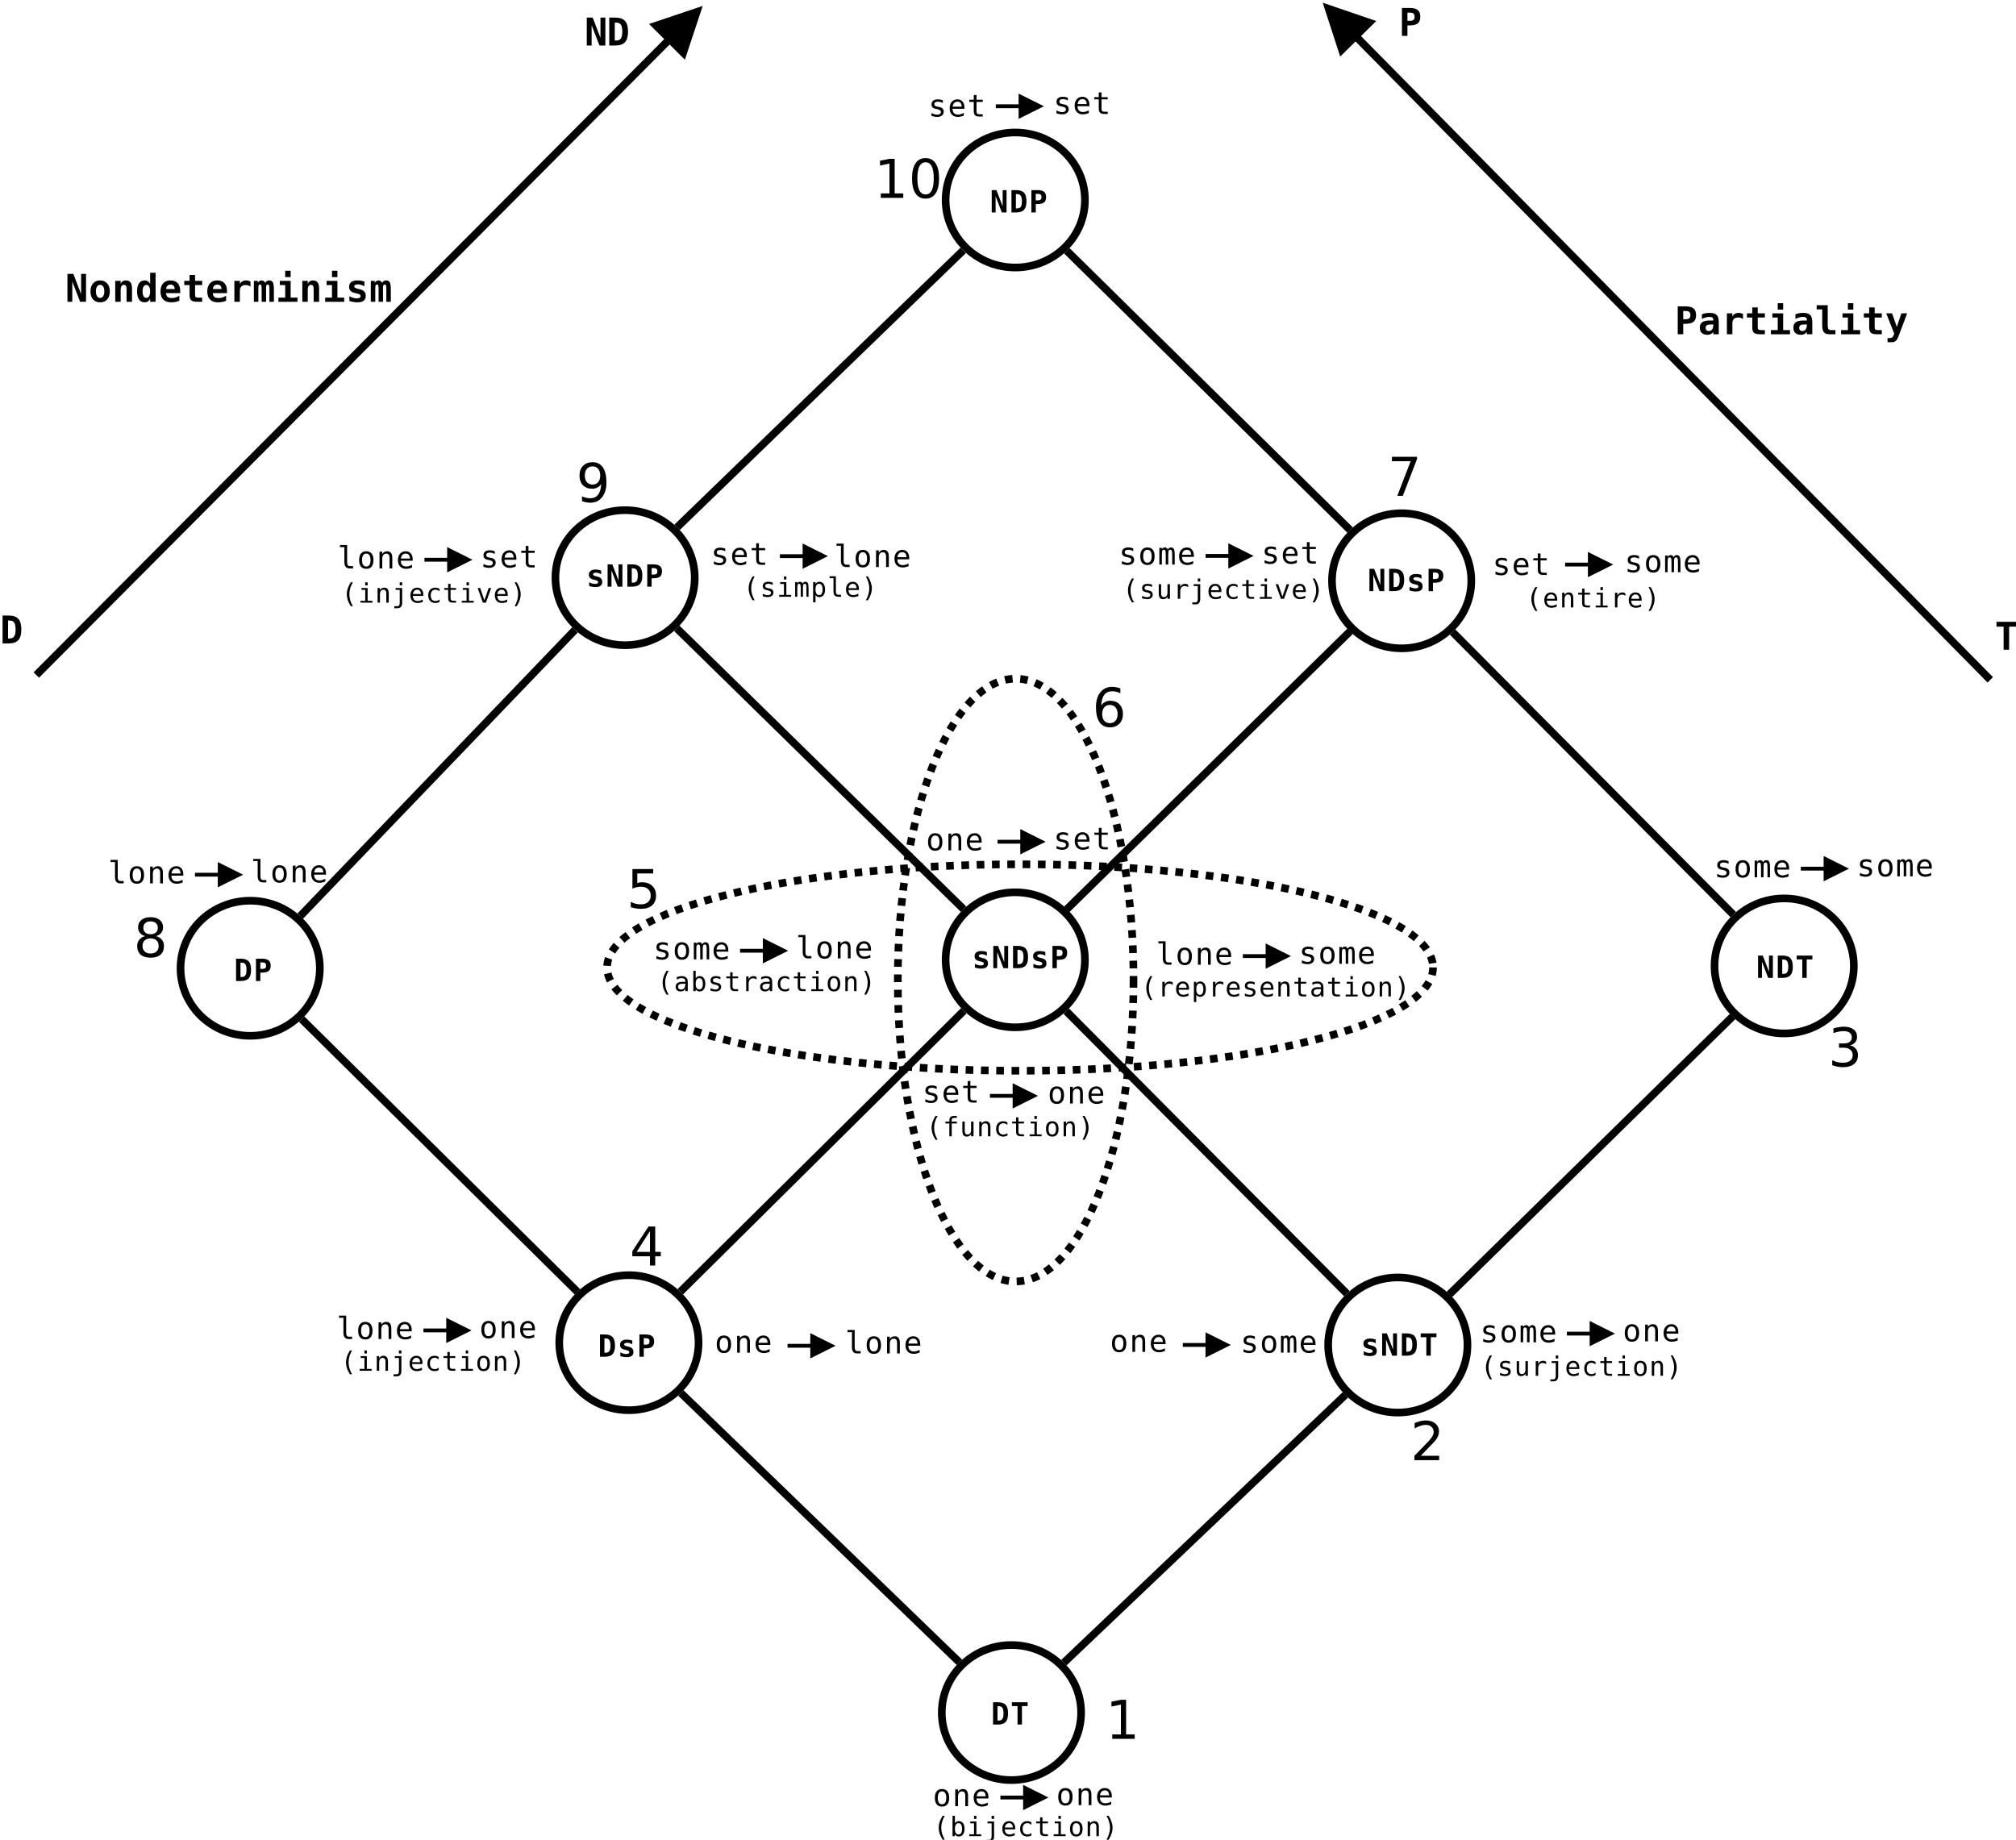<?xml version="1.0" encoding="UTF-8"?>
<svg xmlns="http://www.w3.org/2000/svg" xmlns:xlink="http://www.w3.org/1999/xlink" width="527pt" height="481pt" viewBox="0 0 527 481" version="1.1">
<defs>
<g>
<symbol overflow="visible" id="glyph0-0">
<path style="stroke:none;" d="M 0.406 1.422 L 0.406 -5.641 L 4.406 -5.641 L 4.406 1.422 Z M 0.859 0.969 L 3.969 0.969 L 3.969 -5.188 L 0.859 -5.188 Z "/>
</symbol>
<symbol overflow="visible" id="glyph0-1">
<path style="stroke:none;" d="M 0.469 -5.828 L 1.703 -5.828 L 3.328 -1.594 L 3.328 -5.828 L 4.344 -5.828 L 4.344 0 L 3.109 0 L 1.484 -4.234 L 1.484 0 L 0.469 0 Z "/>
</symbol>
<symbol overflow="visible" id="glyph0-2">
<path style="stroke:none;" d="M 1.688 -4.797 L 1.688 -1.047 L 2 -1.047 C 2.457 -1.047 2.781 -1.188 2.969 -1.469 C 3.164 -1.75 3.266 -2.234 3.266 -2.922 C 3.266 -3.598 3.164 -4.078 2.969 -4.359 C 2.781 -4.648 2.457 -4.797 2 -4.797 Z M 0.531 -5.828 L 1.766 -5.828 C 2.723 -5.828 3.41 -5.598 3.828 -5.141 C 4.242 -4.691 4.453 -3.953 4.453 -2.922 C 4.453 -1.891 4.242 -1.145 3.828 -0.688 C 3.41 -0.227 2.723 0 1.766 0 L 0.531 0 Z "/>
</symbol>
<symbol overflow="visible" id="glyph0-3">
<path style="stroke:none;" d="M 1.781 -4.859 L 1.781 -3.156 L 2.266 -3.156 C 2.641 -3.156 2.898 -3.219 3.047 -3.344 C 3.203 -3.469 3.281 -3.691 3.281 -4.016 C 3.281 -4.328 3.203 -4.547 3.047 -4.672 C 2.898 -4.797 2.641 -4.859 2.266 -4.859 Z M 0.641 -5.828 L 2.219 -5.828 C 3.02 -5.828 3.598 -5.68 3.953 -5.391 C 4.305 -5.109 4.484 -4.648 4.484 -4.016 C 4.484 -3.367 4.305 -2.898 3.953 -2.609 C 3.598 -2.328 3.02 -2.188 2.219 -2.188 L 1.781 -2.188 L 1.781 0 L 0.641 0 Z "/>
</symbol>
<symbol overflow="visible" id="glyph0-4">
<path style="stroke:none;" d="M 3.875 -4.234 L 3.875 -3.234 C 3.664 -3.367 3.445 -3.473 3.219 -3.547 C 2.988 -3.617 2.758 -3.656 2.531 -3.656 C 2.27 -3.656 2.07 -3.613 1.938 -3.531 C 1.812 -3.457 1.75 -3.348 1.75 -3.203 C 1.75 -2.992 2.031 -2.828 2.594 -2.703 L 2.641 -2.688 L 2.969 -2.609 C 3.383 -2.516 3.688 -2.352 3.875 -2.125 C 4.07 -1.906 4.172 -1.609 4.172 -1.234 C 4.172 -0.785 4.02 -0.445 3.719 -0.219 C 3.426 0 2.984 0.109 2.391 0.109 C 2.129 0.109 1.859 0.082 1.578 0.031 C 1.305 -0.008 1.031 -0.07 0.75 -0.156 L 0.75 -1.156 C 1 -1.02 1.254 -0.91 1.516 -0.828 C 1.773 -0.754 2.031 -0.719 2.281 -0.719 C 2.539 -0.719 2.738 -0.754 2.875 -0.828 C 3.02 -0.91 3.094 -1.023 3.094 -1.172 C 3.094 -1.316 3.039 -1.426 2.938 -1.5 C 2.844 -1.582 2.613 -1.672 2.25 -1.766 L 1.938 -1.828 C 1.5 -1.93 1.176 -2.086 0.969 -2.297 C 0.77 -2.504 0.672 -2.785 0.672 -3.141 C 0.672 -3.566 0.82 -3.895 1.125 -4.125 C 1.438 -4.363 1.867 -4.484 2.422 -4.484 C 2.66 -4.484 2.906 -4.461 3.156 -4.422 C 3.406 -4.379 3.645 -4.316 3.875 -4.234 Z "/>
</symbol>
<symbol overflow="visible" id="glyph0-5">
<path style="stroke:none;" d="M 2.984 0 L 1.828 0 L 1.828 -4.828 L 0.359 -4.828 L 0.359 -5.828 L 4.469 -5.828 L 4.469 -4.828 L 2.984 -4.828 Z "/>
</symbol>
<symbol overflow="visible" id="glyph1-0">
<path style="stroke:none;" d="M 0.516 1.766 L 0.516 -7.047 L 5.516 -7.047 L 5.516 1.766 Z M 1.062 1.219 L 4.953 1.219 L 4.953 -6.484 L 1.062 -6.484 Z "/>
</symbol>
<symbol overflow="visible" id="glyph1-1">
<path style="stroke:none;" d="M 0.578 -7.297 L 2.125 -7.297 L 4.156 -2 L 4.156 -7.297 L 5.438 -7.297 L 5.438 0 L 3.891 0 L 1.844 -5.297 L 1.844 0 L 0.578 0 Z "/>
</symbol>
<symbol overflow="visible" id="glyph1-2">
<path style="stroke:none;" d="M 3.016 -4.438 C 2.672 -4.438 2.398 -4.285 2.203 -3.984 C 2.004 -3.68 1.906 -3.266 1.906 -2.734 C 1.906 -2.191 2.004 -1.77 2.203 -1.469 C 2.398 -1.164 2.672 -1.016 3.016 -1.016 C 3.359 -1.016 3.625 -1.164 3.812 -1.469 C 4.008 -1.77 4.109 -2.191 4.109 -2.734 C 4.109 -3.266 4.008 -3.68 3.812 -3.984 C 3.625 -4.285 3.359 -4.438 3.016 -4.438 Z M 0.484 -2.734 C 0.484 -3.609 0.707 -4.301 1.156 -4.812 C 1.613 -5.332 2.234 -5.594 3.016 -5.594 C 3.785 -5.594 4.398 -5.332 4.859 -4.812 C 5.316 -4.301 5.547 -3.609 5.547 -2.734 C 5.547 -1.848 5.316 -1.145 4.859 -0.625 C 4.398 -0.113 3.785 0.141 3.016 0.141 C 2.234 0.141 1.613 -0.113 1.156 -0.625 C 0.707 -1.145 0.484 -1.848 0.484 -2.734 Z "/>
</symbol>
<symbol overflow="visible" id="glyph1-3">
<path style="stroke:none;" d="M 5.234 -3.547 L 5.234 0 L 3.812 0 L 3.812 -3.328 C 3.812 -3.723 3.754 -4.004 3.641 -4.172 C 3.523 -4.348 3.344 -4.438 3.094 -4.438 C 2.832 -4.438 2.629 -4.32 2.484 -4.094 C 2.336 -3.863 2.266 -3.539 2.266 -3.125 L 2.266 0 L 0.844 0 L 0.844 -5.469 L 2.266 -5.469 L 2.266 -4.656 C 2.359 -4.957 2.523 -5.188 2.766 -5.344 C 3.016 -5.508 3.312 -5.594 3.656 -5.594 C 4.176 -5.594 4.566 -5.422 4.828 -5.078 C 5.098 -4.742 5.234 -4.234 5.234 -3.547 Z "/>
</symbol>
<symbol overflow="visible" id="glyph1-4">
<path style="stroke:none;" d="M 3.859 -4.688 L 3.859 -7.594 L 5.281 -7.594 L 5.281 0 L 3.859 0 L 3.859 -0.812 C 3.711 -0.5 3.516 -0.258 3.266 -0.094 C 3.023 0.062 2.738 0.141 2.406 0.141 C 1.781 0.141 1.297 -0.109 0.953 -0.609 C 0.609 -1.109 0.438 -1.816 0.438 -2.734 C 0.438 -3.648 0.609 -4.352 0.953 -4.844 C 1.305 -5.344 1.812 -5.594 2.469 -5.594 C 2.758 -5.594 3.02 -5.516 3.25 -5.359 C 3.477 -5.211 3.68 -4.988 3.859 -4.688 Z M 1.875 -2.719 C 1.875 -2.188 1.957 -1.77 2.125 -1.469 C 2.301 -1.176 2.547 -1.031 2.859 -1.031 C 3.172 -1.031 3.414 -1.176 3.594 -1.469 C 3.77 -1.77 3.859 -2.188 3.859 -2.719 C 3.859 -3.25 3.77 -3.66 3.594 -3.953 C 3.414 -4.254 3.172 -4.406 2.859 -4.406 C 2.547 -4.406 2.301 -4.254 2.125 -3.953 C 1.957 -3.66 1.875 -3.25 1.875 -2.719 Z "/>
</symbol>
<symbol overflow="visible" id="glyph1-5">
<path style="stroke:none;" d="M 5.375 -0.266 C 5.051 -0.129 4.711 -0.031 4.359 0.031 C 4.016 0.102 3.648 0.141 3.266 0.141 C 2.359 0.141 1.66 -0.102 1.172 -0.594 C 0.691 -1.082 0.453 -1.785 0.453 -2.703 C 0.453 -3.598 0.68 -4.301 1.141 -4.812 C 1.609 -5.332 2.242 -5.594 3.047 -5.594 C 3.859 -5.594 4.488 -5.352 4.938 -4.875 C 5.383 -4.395 5.609 -3.723 5.609 -2.859 L 5.609 -2.266 L 1.906 -2.266 C 1.906 -1.836 2.031 -1.516 2.281 -1.297 C 2.531 -1.086 2.906 -0.984 3.406 -0.984 C 3.738 -0.984 4.062 -1.031 4.375 -1.125 C 4.695 -1.227 5.031 -1.379 5.375 -1.578 Z M 4.172 -3.344 C 4.16 -3.719 4.062 -4.004 3.875 -4.203 C 3.688 -4.398 3.41 -4.5 3.047 -4.5 C 2.723 -4.5 2.461 -4.395 2.266 -4.188 C 2.066 -3.988 1.953 -3.707 1.922 -3.344 Z "/>
</symbol>
<symbol overflow="visible" id="glyph1-6">
<path style="stroke:none;" d="M 3.375 -7.016 L 3.375 -5.469 L 5.234 -5.469 L 5.234 -4.375 L 3.375 -4.375 L 3.375 -1.781 C 3.375 -1.539 3.43 -1.363 3.547 -1.25 C 3.66 -1.145 3.859 -1.094 4.141 -1.094 L 5.234 -1.094 L 5.234 0 L 4.031 0 C 3.219 0 2.664 -0.129 2.375 -0.391 C 2.082 -0.648 1.938 -1.133 1.938 -1.844 L 1.938 -4.375 L 0.547 -4.375 L 0.547 -5.469 L 1.938 -5.469 L 1.938 -7.016 Z "/>
</symbol>
<symbol overflow="visible" id="glyph1-7">
<path style="stroke:none;" d="M 5.625 -3.953 C 5.469 -4.098 5.281 -4.207 5.062 -4.281 C 4.852 -4.352 4.625 -4.391 4.375 -4.391 C 4.07 -4.391 3.805 -4.336 3.578 -4.234 C 3.359 -4.129 3.188 -3.973 3.062 -3.766 C 2.977 -3.641 2.922 -3.488 2.891 -3.312 C 2.867 -3.145 2.859 -2.879 2.859 -2.516 L 2.859 0 L 1.422 0 L 1.422 -5.469 L 2.859 -5.469 L 2.859 -4.625 C 2.992 -4.938 3.207 -5.176 3.5 -5.344 C 3.789 -5.508 4.129 -5.594 4.516 -5.594 C 4.711 -5.594 4.898 -5.566 5.078 -5.516 C 5.266 -5.473 5.445 -5.41 5.625 -5.328 Z "/>
</symbol>
<symbol overflow="visible" id="glyph1-8">
<path style="stroke:none;" d="M 3.375 -4.922 C 3.477 -5.148 3.613 -5.316 3.781 -5.422 C 3.945 -5.535 4.148 -5.594 4.391 -5.594 C 4.859 -5.594 5.18 -5.43 5.359 -5.109 C 5.547 -4.785 5.641 -4.109 5.641 -3.078 L 5.641 0 L 4.469 0 L 4.469 -3.516 C 4.469 -3.922 4.438 -4.191 4.375 -4.328 C 4.312 -4.461 4.195 -4.531 4.031 -4.531 C 3.875 -4.531 3.758 -4.457 3.688 -4.312 C 3.625 -4.176 3.594 -3.91 3.594 -3.516 L 3.594 0 L 2.438 0 L 2.438 -3.516 C 2.438 -3.91 2.406 -4.176 2.344 -4.312 C 2.281 -4.457 2.164 -4.531 2 -4.531 C 1.844 -4.531 1.734 -4.461 1.672 -4.328 C 1.609 -4.191 1.578 -3.922 1.578 -3.516 L 1.578 0 L 0.406 0 L 0.406 -5.469 L 1.438 -5.469 L 1.438 -4.906 C 1.52 -5.113 1.648 -5.281 1.828 -5.406 C 2.004 -5.531 2.207 -5.594 2.438 -5.594 C 2.656 -5.594 2.852 -5.523 3.031 -5.391 C 3.219 -5.266 3.332 -5.109 3.375 -4.922 Z "/>
</symbol>
<symbol overflow="visible" id="glyph1-9">
<path style="stroke:none;" d="M 1.078 -5.469 L 3.906 -5.469 L 3.906 -1.094 L 5.688 -1.094 L 5.688 0 L 0.703 0 L 0.703 -1.094 L 2.484 -1.094 L 2.484 -4.375 L 1.078 -4.375 Z M 2.484 -8.125 L 3.906 -8.125 L 3.906 -6.453 L 2.484 -6.453 Z "/>
</symbol>
<symbol overflow="visible" id="glyph1-10">
<path style="stroke:none;" d="M 4.844 -5.297 L 4.844 -4.047 C 4.57 -4.211 4.297 -4.336 4.016 -4.422 C 3.734 -4.516 3.445 -4.562 3.156 -4.562 C 2.844 -4.562 2.602 -4.516 2.438 -4.422 C 2.27 -4.328 2.188 -4.191 2.188 -4.016 C 2.188 -3.754 2.535 -3.539 3.234 -3.375 L 3.297 -3.359 L 3.703 -3.266 C 4.223 -3.141 4.602 -2.938 4.844 -2.656 C 5.082 -2.383 5.203 -2.016 5.203 -1.547 C 5.203 -0.984 5.02 -0.562 4.656 -0.281 C 4.289 0 3.734 0.141 2.984 0.141 C 2.66 0.141 2.32 0.109 1.969 0.047 C 1.625 -0.004 1.273 -0.086 0.922 -0.203 L 0.922 -1.453 C 1.242 -1.273 1.566 -1.141 1.891 -1.047 C 2.223 -0.953 2.539 -0.906 2.844 -0.906 C 3.176 -0.906 3.426 -0.953 3.594 -1.047 C 3.77 -1.141 3.859 -1.281 3.859 -1.469 C 3.859 -1.656 3.797 -1.797 3.672 -1.891 C 3.555 -1.984 3.27 -2.086 2.812 -2.203 L 2.406 -2.297 C 1.863 -2.41 1.469 -2.598 1.219 -2.859 C 0.969 -3.129 0.844 -3.488 0.844 -3.938 C 0.844 -4.457 1.031 -4.863 1.406 -5.156 C 1.789 -5.445 2.328 -5.594 3.016 -5.594 C 3.328 -5.594 3.633 -5.566 3.938 -5.516 C 4.25 -5.473 4.551 -5.398 4.844 -5.297 Z "/>
</symbol>
<symbol overflow="visible" id="glyph1-11">
<path style="stroke:none;" d="M 2.234 -6.078 L 2.234 -3.938 L 2.828 -3.938 C 3.297 -3.938 3.625 -4.016 3.812 -4.172 C 4.008 -4.336 4.109 -4.617 4.109 -5.016 C 4.109 -5.398 4.008 -5.672 3.812 -5.828 C 3.625 -5.992 3.297 -6.078 2.828 -6.078 Z M 0.797 -7.297 L 2.766 -7.297 C 3.773 -7.297 4.5 -7.113 4.938 -6.75 C 5.375 -6.395 5.594 -5.816 5.594 -5.016 C 5.594 -4.203 5.375 -3.617 4.938 -3.266 C 4.5 -2.91 3.773 -2.734 2.766 -2.734 L 2.234 -2.734 L 2.234 0 L 0.797 0 Z "/>
</symbol>
<symbol overflow="visible" id="glyph1-12">
<path style="stroke:none;" d="M 3.422 -2.562 C 2.891 -2.562 2.516 -2.492 2.297 -2.359 C 2.086 -2.223 1.984 -1.988 1.984 -1.656 C 1.984 -1.414 2.055 -1.219 2.203 -1.062 C 2.348 -0.914 2.547 -0.844 2.797 -0.844 C 3.172 -0.844 3.461 -0.984 3.672 -1.266 C 3.879 -1.555 3.984 -1.957 3.984 -2.469 L 3.984 -2.562 Z M 5.406 -3.125 L 5.406 0 L 3.984 0 L 3.984 -0.609 C 3.816 -0.367 3.598 -0.18 3.328 -0.047 C 3.055 0.078 2.758 0.141 2.438 0.141 C 1.812 0.141 1.32 -0.02 0.969 -0.344 C 0.625 -0.676 0.453 -1.141 0.453 -1.734 C 0.453 -2.367 0.66 -2.836 1.078 -3.141 C 1.492 -3.441 2.133 -3.594 3 -3.594 L 3.984 -3.594 L 3.984 -3.844 C 3.984 -4.07 3.898 -4.242 3.734 -4.359 C 3.566 -4.484 3.32 -4.547 3 -4.547 C 2.656 -4.547 2.32 -4.5 2 -4.406 C 1.688 -4.32 1.352 -4.188 1 -4 L 1 -5.219 C 1.312 -5.352 1.629 -5.445 1.953 -5.5 C 2.285 -5.562 2.633 -5.594 3 -5.594 C 3.883 -5.594 4.504 -5.41 4.859 -5.047 C 5.223 -4.691 5.406 -4.051 5.406 -3.125 Z "/>
</symbol>
<symbol overflow="visible" id="glyph1-13">
<path style="stroke:none;" d="M 1.891 -2.281 L 1.891 -6.5 L 0.438 -6.5 L 0.438 -7.594 L 3.328 -7.594 L 3.328 -2.281 C 3.328 -1.852 3.391 -1.547 3.516 -1.359 C 3.648 -1.18 3.879 -1.094 4.203 -1.094 L 5.344 -1.094 L 5.344 0 L 3.797 0 C 3.117 0 2.629 -0.176 2.328 -0.531 C 2.035 -0.883 1.891 -1.469 1.891 -2.281 Z "/>
</symbol>
<symbol overflow="visible" id="glyph1-14">
<path style="stroke:none;" d="M 3.469 0.594 C 3.281 1.102 3.051 1.477 2.781 1.719 C 2.508 1.957 2.18 2.078 1.797 2.078 L 0.625 2.078 L 0.625 0.984 L 1.203 0.984 C 1.492 0.984 1.707 0.93 1.844 0.828 C 1.977 0.734 2.117 0.504 2.266 0.141 L 2.375 -0.156 L 0.281 -5.469 L 1.797 -5.469 L 3.047 -1.922 L 4.234 -5.469 L 5.75 -5.469 Z "/>
</symbol>
<symbol overflow="visible" id="glyph2-0">
<path style="stroke:none;" d="M 0.406 1.422 L 0.406 -5.641 L 4.406 -5.641 L 4.406 1.422 Z M 0.859 0.969 L 3.969 0.969 L 3.969 -5.188 L 0.859 -5.188 Z "/>
</symbol>
<symbol overflow="visible" id="glyph2-1">
<path style="stroke:none;" d="M 3.797 -4.219 L 3.797 -3.516 C 3.598 -3.641 3.395 -3.727 3.188 -3.781 C 2.977 -3.844 2.766 -3.875 2.547 -3.875 C 2.223 -3.875 1.977 -3.82 1.812 -3.719 C 1.656 -3.613 1.578 -3.453 1.578 -3.234 C 1.578 -3.047 1.633 -2.898 1.75 -2.797 C 1.875 -2.703 2.176 -2.609 2.656 -2.516 L 2.938 -2.469 C 3.289 -2.395 3.562 -2.254 3.75 -2.047 C 3.938 -1.848 4.031 -1.586 4.031 -1.266 C 4.031 -0.836 3.875 -0.5 3.562 -0.25 C 3.258 -0.008 2.832 0.109 2.281 0.109 C 2.062 0.109 1.832 0.082 1.594 0.031 C 1.363 -0.008 1.109 -0.07 0.828 -0.156 L 0.828 -0.906 C 1.098 -0.77 1.352 -0.664 1.594 -0.594 C 1.844 -0.52 2.078 -0.484 2.297 -0.484 C 2.617 -0.484 2.863 -0.547 3.031 -0.672 C 3.207 -0.805 3.297 -0.988 3.297 -1.219 C 3.297 -1.551 2.977 -1.785 2.344 -1.922 L 2.312 -1.922 L 2.047 -1.984 C 1.629 -2.055 1.32 -2.188 1.125 -2.375 C 0.938 -2.57 0.844 -2.836 0.844 -3.172 C 0.844 -3.586 0.984 -3.91 1.266 -4.141 C 1.555 -4.367 1.961 -4.484 2.484 -4.484 C 2.723 -4.484 2.945 -4.461 3.156 -4.422 C 3.375 -4.379 3.586 -4.312 3.797 -4.219 Z "/>
</symbol>
<symbol overflow="visible" id="glyph2-2">
<path style="stroke:none;" d="M 4.344 -2.375 L 4.344 -2.016 L 1.234 -2.016 L 1.234 -2 C 1.234 -1.52 1.359 -1.148 1.609 -0.891 C 1.859 -0.629 2.207 -0.5 2.656 -0.5 C 2.883 -0.5 3.125 -0.535 3.375 -0.609 C 3.625 -0.68 3.891 -0.789 4.172 -0.938 L 4.172 -0.219 C 3.898 -0.113 3.633 -0.035 3.375 0.016 C 3.125 0.078 2.883 0.109 2.656 0.109 C 1.969 0.109 1.43 -0.094 1.047 -0.5 C 0.672 -0.906 0.484 -1.469 0.484 -2.188 C 0.484 -2.883 0.672 -3.441 1.047 -3.859 C 1.422 -4.273 1.922 -4.484 2.547 -4.484 C 3.098 -4.484 3.535 -4.289 3.859 -3.906 C 4.18 -3.531 4.344 -3.02 4.344 -2.375 Z M 3.625 -2.578 C 3.613 -3.004 3.516 -3.328 3.328 -3.547 C 3.141 -3.766 2.867 -3.875 2.516 -3.875 C 2.172 -3.875 1.883 -3.758 1.656 -3.531 C 1.438 -3.301 1.305 -2.984 1.266 -2.578 Z "/>
</symbol>
<symbol overflow="visible" id="glyph2-3">
<path style="stroke:none;" d="M 2.406 -5.625 L 2.406 -4.375 L 4.031 -4.375 L 4.031 -3.812 L 2.406 -3.812 L 2.406 -1.438 C 2.406 -1.113 2.461 -0.891 2.578 -0.766 C 2.703 -0.641 2.914 -0.578 3.219 -0.578 L 4.031 -0.578 L 4.031 0 L 3.156 0 C 2.613 0 2.234 -0.109 2.016 -0.328 C 1.797 -0.547 1.688 -0.914 1.688 -1.438 L 1.688 -3.812 L 0.516 -3.812 L 0.516 -4.375 L 1.688 -4.375 L 1.688 -5.625 Z "/>
</symbol>
<symbol overflow="visible" id="glyph2-4">
<path style="stroke:none;" d="M 2.5 -1.594 C 2.5 -1.27 2.555 -1.023 2.672 -0.859 C 2.797 -0.691 2.973 -0.609 3.203 -0.609 L 4.047 -0.609 L 4.047 0 L 3.125 0 C 2.695 0 2.363 -0.133 2.125 -0.406 C 1.895 -0.688 1.781 -1.082 1.781 -1.594 L 1.781 -5.562 L 0.625 -5.562 L 0.625 -6.125 L 2.5 -6.125 Z "/>
</symbol>
<symbol overflow="visible" id="glyph2-5">
<path style="stroke:none;" d="M 2.406 -3.875 C 2.039 -3.875 1.766 -3.727 1.578 -3.438 C 1.391 -3.156 1.297 -2.738 1.297 -2.188 C 1.297 -1.633 1.391 -1.211 1.578 -0.922 C 1.766 -0.641 2.039 -0.5 2.406 -0.5 C 2.77 -0.5 3.047 -0.641 3.234 -0.922 C 3.422 -1.211 3.516 -1.633 3.516 -2.188 C 3.516 -2.738 3.422 -3.156 3.234 -3.438 C 3.047 -3.727 2.77 -3.875 2.406 -3.875 Z M 2.406 -4.484 C 3.008 -4.484 3.473 -4.285 3.797 -3.891 C 4.117 -3.492 4.281 -2.926 4.281 -2.188 C 4.281 -1.438 4.117 -0.863 3.797 -0.469 C 3.484 -0.082 3.02 0.109 2.406 0.109 C 1.801 0.109 1.336 -0.082 1.016 -0.469 C 0.691 -0.863 0.531 -1.438 0.531 -2.188 C 0.531 -2.926 0.691 -3.492 1.016 -3.891 C 1.336 -4.285 1.801 -4.484 2.406 -4.484 Z "/>
</symbol>
<symbol overflow="visible" id="glyph2-6">
<path style="stroke:none;" d="M 4.109 -2.719 L 4.109 0 L 3.391 0 L 3.391 -2.719 C 3.391 -3.102 3.316 -3.391 3.172 -3.578 C 3.035 -3.766 2.82 -3.859 2.531 -3.859 C 2.195 -3.859 1.938 -3.738 1.75 -3.5 C 1.57 -3.258 1.484 -2.914 1.484 -2.469 L 1.484 0 L 0.766 0 L 0.766 -4.375 L 1.484 -4.375 L 1.484 -3.719 C 1.609 -3.969 1.781 -4.156 2 -4.281 C 2.219 -4.414 2.477 -4.484 2.781 -4.484 C 3.227 -4.484 3.562 -4.336 3.781 -4.047 C 4 -3.754 4.109 -3.312 4.109 -2.719 Z "/>
</symbol>
<symbol overflow="visible" id="glyph2-7">
<path style="stroke:none;" d="M 2.641 -3.938 C 2.734 -4.125 2.848 -4.258 2.984 -4.344 C 3.117 -4.438 3.281 -4.484 3.469 -4.484 C 3.82 -4.484 4.07 -4.348 4.219 -4.078 C 4.363 -3.805 4.438 -3.289 4.438 -2.531 L 4.438 0 L 3.781 0 L 3.781 -2.5 C 3.781 -3.125 3.742 -3.508 3.672 -3.656 C 3.609 -3.801 3.484 -3.875 3.297 -3.875 C 3.086 -3.875 2.941 -3.797 2.859 -3.641 C 2.785 -3.484 2.75 -3.102 2.75 -2.5 L 2.75 0 L 2.094 0 L 2.094 -2.5 C 2.094 -3.125 2.055 -3.508 1.984 -3.656 C 1.91 -3.801 1.781 -3.875 1.594 -3.875 C 1.395 -3.875 1.258 -3.797 1.188 -3.641 C 1.113 -3.484 1.078 -3.102 1.078 -2.5 L 1.078 0 L 0.422 0 L 0.422 -4.375 L 1.078 -4.375 L 1.078 -4 C 1.16 -4.156 1.266 -4.273 1.391 -4.359 C 1.523 -4.441 1.676 -4.484 1.844 -4.484 C 2.039 -4.484 2.203 -4.438 2.328 -4.344 C 2.461 -4.25 2.566 -4.113 2.641 -3.938 Z "/>
</symbol>
<symbol overflow="visible" id="glyph3-0">
<path style="stroke:none;" d="M 0.359 1.234 L 0.359 -4.938 L 3.859 -4.938 L 3.859 1.234 Z M 0.75 0.844 L 3.469 0.844 L 3.469 -4.547 L 0.75 -4.547 Z "/>
</symbol>
<symbol overflow="visible" id="glyph3-1">
<path style="stroke:none;" d="M 3.031 -5.312 C 2.727 -4.789 2.5 -4.27 2.344 -3.75 C 2.195 -3.238 2.125 -2.723 2.125 -2.203 C 2.125 -1.68 2.195 -1.16 2.344 -0.641 C 2.5 -0.117 2.727 0.398 3.031 0.922 L 2.484 0.922 C 2.141 0.379 1.879 -0.145 1.703 -0.656 C 1.535 -1.176 1.453 -1.691 1.453 -2.203 C 1.453 -2.703 1.535 -3.207 1.703 -3.719 C 1.879 -4.238 2.141 -4.77 2.484 -5.312 Z "/>
</symbol>
<symbol overflow="visible" id="glyph3-2">
<path style="stroke:none;" d="M 0.875 -3.828 L 2.484 -3.828 L 2.484 -0.484 L 3.734 -0.484 L 3.734 0 L 0.609 0 L 0.609 -0.484 L 1.859 -0.484 L 1.859 -3.344 L 0.875 -3.344 Z M 1.859 -5.312 L 2.484 -5.312 L 2.484 -4.516 L 1.859 -4.516 Z "/>
</symbol>
<symbol overflow="visible" id="glyph3-3">
<path style="stroke:none;" d="M 3.594 -2.375 L 3.594 0 L 2.953 0 L 2.953 -2.375 C 2.953 -2.719 2.891 -2.969 2.766 -3.125 C 2.648 -3.289 2.469 -3.375 2.219 -3.375 C 1.914 -3.375 1.688 -3.27 1.531 -3.062 C 1.375 -2.852 1.297 -2.551 1.297 -2.156 L 1.297 0 L 0.672 0 L 0.672 -3.828 L 1.297 -3.828 L 1.297 -3.25 C 1.41 -3.469 1.562 -3.633 1.75 -3.75 C 1.938 -3.863 2.164 -3.922 2.438 -3.922 C 2.82 -3.922 3.109 -3.789 3.297 -3.531 C 3.492 -3.281 3.594 -2.895 3.594 -2.375 Z "/>
</symbol>
<symbol overflow="visible" id="glyph3-4">
<path style="stroke:none;" d="M 2.047 0.062 L 2.047 -3.344 L 0.969 -3.344 L 0.969 -3.828 L 2.688 -3.828 L 2.688 0.062 C 2.688 0.508 2.582 0.852 2.375 1.094 C 2.164 1.332 1.875 1.453 1.5 1.453 L 0.641 1.453 L 0.641 0.922 L 1.438 0.922 C 1.645 0.922 1.797 0.848 1.891 0.703 C 1.992 0.566 2.047 0.352 2.047 0.062 Z M 2.047 -5.312 L 2.688 -5.312 L 2.688 -4.516 L 2.047 -4.516 Z "/>
</symbol>
<symbol overflow="visible" id="glyph3-5">
<path style="stroke:none;" d="M 3.797 -2.078 L 3.797 -1.766 L 1.078 -1.766 L 1.078 -1.75 C 1.078 -1.332 1.188 -1.008 1.406 -0.781 C 1.625 -0.551 1.93 -0.438 2.328 -0.438 C 2.523 -0.438 2.734 -0.469 2.953 -0.531 C 3.172 -0.594 3.406 -0.691 3.656 -0.828 L 3.656 -0.188 C 3.414 -0.094 3.18 -0.023 2.953 0.016 C 2.734 0.066 2.52 0.094 2.312 0.094 C 1.719 0.094 1.254 -0.082 0.922 -0.438 C 0.586 -0.789 0.422 -1.281 0.422 -1.906 C 0.422 -2.52 0.582 -3.008 0.906 -3.375 C 1.238 -3.738 1.676 -3.922 2.219 -3.922 C 2.707 -3.922 3.094 -3.754 3.375 -3.422 C 3.656 -3.086 3.797 -2.641 3.797 -2.078 Z M 3.172 -2.25 C 3.16 -2.625 3.07 -2.906 2.906 -3.094 C 2.738 -3.289 2.504 -3.391 2.203 -3.391 C 1.898 -3.391 1.648 -3.285 1.453 -3.078 C 1.254 -2.879 1.133 -2.602 1.094 -2.25 Z "/>
</symbol>
<symbol overflow="visible" id="glyph3-6">
<path style="stroke:none;" d="M 3.625 -0.188 C 3.457 -0.094 3.285 -0.023 3.109 0.016 C 2.93 0.066 2.75 0.094 2.562 0.094 C 1.969 0.094 1.504 -0.082 1.172 -0.438 C 0.836 -0.789 0.672 -1.281 0.672 -1.906 C 0.672 -2.539 0.836 -3.035 1.172 -3.391 C 1.504 -3.742 1.969 -3.922 2.562 -3.922 C 2.738 -3.922 2.914 -3.895 3.094 -3.844 C 3.27 -3.801 3.445 -3.727 3.625 -3.625 L 3.625 -2.969 C 3.457 -3.113 3.289 -3.219 3.125 -3.281 C 2.957 -3.352 2.77 -3.391 2.562 -3.391 C 2.164 -3.391 1.859 -3.258 1.641 -3 C 1.43 -2.75 1.328 -2.383 1.328 -1.906 C 1.328 -1.438 1.43 -1.07 1.641 -0.812 C 1.859 -0.562 2.164 -0.438 2.562 -0.438 C 2.781 -0.438 2.973 -0.469 3.141 -0.531 C 3.316 -0.602 3.477 -0.707 3.625 -0.844 Z "/>
</symbol>
<symbol overflow="visible" id="glyph3-7">
<path style="stroke:none;" d="M 2.094 -4.922 L 2.094 -3.828 L 3.531 -3.828 L 3.531 -3.344 L 2.094 -3.344 L 2.094 -1.266 C 2.094 -0.984 2.145 -0.785 2.25 -0.672 C 2.363 -0.555 2.551 -0.5 2.812 -0.5 L 3.531 -0.5 L 3.531 0 L 2.766 0 C 2.285 0 1.945 -0.094 1.75 -0.281 C 1.562 -0.469 1.469 -0.797 1.469 -1.266 L 1.469 -3.344 L 0.453 -3.344 L 0.453 -3.828 L 1.469 -3.828 L 1.469 -4.922 Z "/>
</symbol>
<symbol overflow="visible" id="glyph3-8">
<path style="stroke:none;" d="M 0.344 -3.828 L 1 -3.828 L 2.109 -0.609 L 3.219 -3.828 L 3.875 -3.828 L 2.516 0 L 1.703 0 Z "/>
</symbol>
<symbol overflow="visible" id="glyph3-9">
<path style="stroke:none;" d="M 1.188 -5.312 L 1.734 -5.312 C 2.078 -4.77 2.332 -4.238 2.5 -3.719 C 2.676 -3.207 2.766 -2.703 2.766 -2.203 C 2.766 -1.68 2.676 -1.164 2.5 -0.656 C 2.332 -0.145 2.078 0.379 1.734 0.922 L 1.188 0.922 C 1.488 0.391 1.711 -0.129 1.859 -0.641 C 2.016 -1.16 2.094 -1.68 2.094 -2.203 C 2.094 -2.723 2.016 -3.238 1.859 -3.75 C 1.711 -4.27 1.488 -4.789 1.188 -5.312 Z "/>
</symbol>
<symbol overflow="visible" id="glyph3-10">
<path style="stroke:none;" d="M 3.328 -3.688 L 3.328 -3.078 C 3.148 -3.18 2.969 -3.258 2.781 -3.312 C 2.602 -3.363 2.414 -3.391 2.219 -3.391 C 1.938 -3.391 1.723 -3.344 1.578 -3.25 C 1.441 -3.164 1.375 -3.023 1.375 -2.828 C 1.375 -2.66 1.426 -2.535 1.531 -2.453 C 1.633 -2.367 1.895 -2.285 2.312 -2.203 L 2.578 -2.156 C 2.879 -2.094 3.109 -1.973 3.266 -1.797 C 3.43 -1.617 3.516 -1.391 3.516 -1.109 C 3.516 -0.734 3.379 -0.438 3.109 -0.219 C 2.848 -0.008 2.477 0.094 2 0.094 C 1.812 0.094 1.613 0.07 1.406 0.031 C 1.195 0 0.973 -0.055 0.734 -0.141 L 0.734 -0.797 C 0.961 -0.672 1.18 -0.578 1.391 -0.516 C 1.609 -0.453 1.816 -0.422 2.016 -0.422 C 2.285 -0.422 2.5 -0.477 2.656 -0.594 C 2.812 -0.707 2.891 -0.863 2.891 -1.062 C 2.891 -1.352 2.609 -1.555 2.047 -1.672 L 2.016 -1.688 L 1.781 -1.734 C 1.414 -1.797 1.148 -1.91 0.984 -2.078 C 0.816 -2.254 0.734 -2.484 0.734 -2.766 C 0.734 -3.141 0.859 -3.426 1.109 -3.625 C 1.359 -3.82 1.711 -3.922 2.172 -3.922 C 2.379 -3.922 2.578 -3.898 2.766 -3.859 C 2.953 -3.828 3.141 -3.77 3.328 -3.688 Z "/>
</symbol>
<symbol overflow="visible" id="glyph3-11">
<path style="stroke:none;" d="M 2.312 -3.438 C 2.383 -3.602 2.477 -3.723 2.594 -3.797 C 2.719 -3.879 2.863 -3.922 3.031 -3.922 C 3.344 -3.922 3.562 -3.801 3.688 -3.562 C 3.812 -3.32 3.875 -2.875 3.875 -2.219 L 3.875 0 L 3.312 0 L 3.312 -2.188 C 3.312 -2.727 3.281 -3.062 3.219 -3.188 C 3.156 -3.32 3.047 -3.391 2.891 -3.391 C 2.703 -3.391 2.57 -3.316 2.5 -3.172 C 2.438 -3.035 2.406 -2.707 2.406 -2.188 L 2.406 0 L 1.828 0 L 1.828 -2.188 C 1.828 -2.738 1.797 -3.078 1.734 -3.203 C 1.672 -3.328 1.555 -3.391 1.391 -3.391 C 1.223 -3.391 1.102 -3.316 1.031 -3.172 C 0.969 -3.035 0.938 -2.707 0.938 -2.188 L 0.938 0 L 0.375 0 L 0.375 -3.828 L 0.938 -3.828 L 0.938 -3.5 C 1.02 -3.633 1.113 -3.738 1.219 -3.812 C 1.332 -3.883 1.461 -3.922 1.609 -3.922 C 1.785 -3.922 1.93 -3.879 2.047 -3.797 C 2.16 -3.723 2.25 -3.602 2.312 -3.438 Z "/>
</symbol>
<symbol overflow="visible" id="glyph3-12">
<path style="stroke:none;" d="M 1.281 -0.484 L 1.281 1.453 L 0.656 1.453 L 0.656 -3.828 L 1.281 -3.828 L 1.281 -3.344 C 1.383 -3.531 1.523 -3.672 1.703 -3.766 C 1.879 -3.867 2.078 -3.922 2.297 -3.922 C 2.766 -3.922 3.129 -3.738 3.391 -3.375 C 3.648 -3.02 3.781 -2.523 3.781 -1.891 C 3.781 -1.273 3.648 -0.789 3.391 -0.438 C 3.129 -0.082 2.766 0.094 2.297 0.094 C 2.066 0.094 1.863 0.047 1.688 -0.047 C 1.52 -0.148 1.383 -0.297 1.281 -0.484 Z M 3.125 -1.906 C 3.125 -2.395 3.047 -2.766 2.891 -3.016 C 2.742 -3.266 2.52 -3.391 2.219 -3.391 C 1.906 -3.391 1.672 -3.266 1.516 -3.016 C 1.359 -2.766 1.281 -2.395 1.281 -1.906 C 1.281 -1.426 1.359 -1.062 1.516 -0.812 C 1.672 -0.562 1.906 -0.438 2.219 -0.438 C 2.52 -0.438 2.742 -0.555 2.891 -0.797 C 3.047 -1.047 3.125 -1.414 3.125 -1.906 Z "/>
</symbol>
<symbol overflow="visible" id="glyph3-13">
<path style="stroke:none;" d="M 2.188 -1.391 C 2.188 -1.109 2.238 -0.895 2.344 -0.75 C 2.445 -0.602 2.598 -0.531 2.797 -0.531 L 3.531 -0.531 L 3.531 0 L 2.734 0 C 2.359 0 2.066 -0.117 1.859 -0.359 C 1.66 -0.598 1.562 -0.941 1.562 -1.391 L 1.562 -4.859 L 0.547 -4.859 L 0.547 -5.359 L 2.188 -5.359 Z "/>
</symbol>
<symbol overflow="visible" id="glyph3-14">
<path style="stroke:none;" d="M 0.672 -1.453 L 0.672 -3.828 L 1.297 -3.828 L 1.297 -1.453 C 1.297 -1.109 1.352 -0.852 1.469 -0.688 C 1.594 -0.531 1.785 -0.453 2.047 -0.453 C 2.336 -0.453 2.562 -0.555 2.719 -0.766 C 2.875 -0.973 2.953 -1.27 2.953 -1.656 L 2.953 -3.828 L 3.594 -3.828 L 3.594 0 L 2.953 0 L 2.953 -0.578 C 2.848 -0.359 2.695 -0.191 2.5 -0.078 C 2.312 0.035 2.086 0.094 1.828 0.094 C 1.43 0.094 1.141 -0.031 0.953 -0.281 C 0.766 -0.539 0.672 -0.93 0.672 -1.453 Z "/>
</symbol>
<symbol overflow="visible" id="glyph3-15">
<path style="stroke:none;" d="M 3.953 -3.031 C 3.816 -3.145 3.676 -3.223 3.531 -3.266 C 3.395 -3.316 3.242 -3.344 3.078 -3.344 C 2.68 -3.344 2.379 -3.219 2.172 -2.969 C 1.973 -2.719 1.875 -2.363 1.875 -1.906 L 1.875 0 L 1.234 0 L 1.234 -3.828 L 1.875 -3.828 L 1.875 -3.078 C 1.977 -3.348 2.141 -3.555 2.359 -3.703 C 2.578 -3.848 2.832 -3.922 3.125 -3.922 C 3.281 -3.922 3.426 -3.898 3.562 -3.859 C 3.695 -3.816 3.828 -3.758 3.953 -3.688 Z "/>
</symbol>
<symbol overflow="visible" id="glyph3-16">
<path style="stroke:none;" d="M 2.406 -1.922 L 2.188 -1.922 C 1.82 -1.922 1.547 -1.852 1.359 -1.719 C 1.172 -1.594 1.078 -1.406 1.078 -1.156 C 1.078 -0.926 1.145 -0.742 1.281 -0.609 C 1.426 -0.484 1.625 -0.422 1.875 -0.422 C 2.219 -0.422 2.488 -0.539 2.688 -0.781 C 2.883 -1.031 2.984 -1.363 2.984 -1.781 L 2.984 -1.922 Z M 3.625 -2.188 L 3.625 0 L 2.984 0 L 2.984 -0.562 C 2.848 -0.332 2.676 -0.164 2.469 -0.062 C 2.27 0.039 2.023 0.094 1.734 0.094 C 1.348 0.094 1.035 -0.016 0.797 -0.234 C 0.566 -0.453 0.453 -0.742 0.453 -1.109 C 0.453 -1.535 0.594 -1.859 0.875 -2.078 C 1.164 -2.305 1.586 -2.422 2.141 -2.422 L 2.984 -2.422 L 2.984 -2.516 C 2.984 -2.816 2.906 -3.035 2.75 -3.172 C 2.602 -3.316 2.363 -3.391 2.031 -3.391 C 1.812 -3.391 1.594 -3.359 1.375 -3.297 C 1.156 -3.234 0.941 -3.145 0.734 -3.031 L 0.734 -3.656 C 0.961 -3.738 1.18 -3.801 1.391 -3.844 C 1.609 -3.895 1.82 -3.922 2.031 -3.922 C 2.344 -3.922 2.609 -3.875 2.828 -3.781 C 3.055 -3.688 3.238 -3.547 3.375 -3.359 C 3.469 -3.242 3.531 -3.102 3.562 -2.938 C 3.602 -2.77 3.625 -2.52 3.625 -2.188 Z "/>
</symbol>
<symbol overflow="visible" id="glyph3-17">
<path style="stroke:none;" d="M 2.109 -3.391 C 1.785 -3.391 1.539 -3.266 1.375 -3.016 C 1.219 -2.766 1.141 -2.395 1.141 -1.906 C 1.141 -1.426 1.219 -1.062 1.375 -0.812 C 1.539 -0.562 1.785 -0.438 2.109 -0.438 C 2.43 -0.438 2.672 -0.562 2.828 -0.812 C 2.992 -1.062 3.078 -1.426 3.078 -1.906 C 3.078 -2.395 2.992 -2.766 2.828 -3.016 C 2.672 -3.266 2.43 -3.391 2.109 -3.391 Z M 2.109 -3.922 C 2.641 -3.922 3.047 -3.75 3.328 -3.406 C 3.609 -3.062 3.75 -2.562 3.75 -1.906 C 3.75 -1.258 3.609 -0.766 3.328 -0.422 C 3.047 -0.078 2.641 0.094 2.109 0.094 C 1.578 0.094 1.172 -0.078 0.891 -0.422 C 0.609 -0.766 0.469 -1.258 0.469 -1.906 C 0.469 -2.562 0.609 -3.062 0.891 -3.406 C 1.172 -3.75 1.578 -3.922 2.109 -3.922 Z "/>
</symbol>
<symbol overflow="visible" id="glyph3-18">
<path style="stroke:none;" d="M 3.141 -1.906 C 3.141 -2.395 3.062 -2.766 2.906 -3.016 C 2.75 -3.266 2.52 -3.391 2.219 -3.391 C 1.914 -3.391 1.68 -3.266 1.516 -3.016 C 1.359 -2.766 1.281 -2.395 1.281 -1.906 C 1.281 -1.426 1.359 -1.062 1.516 -0.812 C 1.68 -0.562 1.914 -0.438 2.219 -0.438 C 2.52 -0.438 2.75 -0.555 2.906 -0.797 C 3.062 -1.047 3.141 -1.414 3.141 -1.906 Z M 1.281 -3.344 C 1.383 -3.531 1.523 -3.672 1.703 -3.766 C 1.879 -3.867 2.082 -3.922 2.312 -3.922 C 2.781 -3.922 3.145 -3.742 3.406 -3.391 C 3.664 -3.035 3.797 -2.547 3.797 -1.922 C 3.797 -1.297 3.66 -0.801 3.391 -0.438 C 3.129 -0.082 2.77 0.094 2.312 0.094 C 2.082 0.094 1.879 0.047 1.703 -0.047 C 1.535 -0.148 1.395 -0.297 1.281 -0.484 L 1.281 0 L 0.656 0 L 0.656 -5.312 L 1.281 -5.312 Z "/>
</symbol>
<symbol overflow="visible" id="glyph3-19">
<path style="stroke:none;" d="M 3.641 -5.312 L 3.641 -4.797 L 2.922 -4.797 C 2.691 -4.797 2.531 -4.75 2.438 -4.656 C 2.352 -4.562 2.312 -4.398 2.312 -4.172 L 2.312 -3.828 L 3.641 -3.828 L 3.641 -3.344 L 2.312 -3.344 L 2.312 0 L 1.688 0 L 1.688 -3.344 L 0.672 -3.344 L 0.672 -3.828 L 1.688 -3.828 L 1.688 -4.094 C 1.688 -4.508 1.781 -4.816 1.969 -5.016 C 2.164 -5.211 2.469 -5.312 2.875 -5.312 Z "/>
</symbol>
<symbol overflow="visible" id="glyph4-0">
<path style="stroke:none;" d="M 0.516 1.766 L 0.516 -7.047 L 5.516 -7.047 L 5.516 1.766 Z M 1.062 1.219 L 4.953 1.219 L 4.953 -6.484 L 1.062 -6.484 Z "/>
</symbol>
<symbol overflow="visible" id="glyph4-1">
<path style="stroke:none;" d="M 0.578 -7.297 L 2.125 -7.297 L 4.156 -2 L 4.156 -7.297 L 5.438 -7.297 L 5.438 0 L 3.891 0 L 1.844 -5.297 L 1.844 0 L 0.578 0 Z "/>
</symbol>
<symbol overflow="visible" id="glyph4-2">
<path style="stroke:none;" d="M 2.109 -5.984 L 2.109 -1.297 L 2.5 -1.297 C 3.062 -1.297 3.461 -1.473 3.703 -1.828 C 3.953 -2.191 4.078 -2.801 4.078 -3.656 C 4.078 -4.5 3.953 -5.098 3.703 -5.453 C 3.461 -5.805 3.062 -5.984 2.5 -5.984 Z M 0.672 -7.297 L 2.219 -7.297 C 3.406 -7.297 4.258 -7.008 4.781 -6.438 C 5.312 -5.875 5.578 -4.945 5.578 -3.656 C 5.578 -2.363 5.312 -1.43 4.781 -0.859 C 4.258 -0.285 3.406 0 2.219 0 L 0.672 0 Z "/>
</symbol>
<symbol overflow="visible" id="glyph4-3">
<path style="stroke:none;" d="M 2.234 -6.078 L 2.234 -3.938 L 2.828 -3.938 C 3.297 -3.938 3.625 -4.016 3.812 -4.172 C 4.008 -4.336 4.109 -4.617 4.109 -5.016 C 4.109 -5.398 4.008 -5.672 3.812 -5.828 C 3.625 -5.992 3.297 -6.078 2.828 -6.078 Z M 0.797 -7.297 L 2.766 -7.297 C 3.773 -7.297 4.5 -7.113 4.938 -6.75 C 5.375 -6.395 5.594 -5.816 5.594 -5.016 C 5.594 -4.203 5.375 -3.617 4.938 -3.266 C 4.5 -2.91 3.773 -2.734 2.766 -2.734 L 2.234 -2.734 L 2.234 0 L 0.797 0 Z "/>
</symbol>
<symbol overflow="visible" id="glyph4-4">
<path style="stroke:none;" d="M 3.734 0 L 2.297 0 L 2.297 -6.031 L 0.438 -6.031 L 0.438 -7.297 L 5.578 -7.297 L 5.578 -6.031 L 3.734 -6.031 Z "/>
</symbol>
<symbol overflow="visible" id="glyph5-0">
<path style="stroke:none;" d="M 0.703 2.469 L 0.703 -9.875 L 7.703 -9.875 L 7.703 2.469 Z M 1.484 1.703 L 6.922 1.703 L 6.922 -9.078 L 1.484 -9.078 Z "/>
</symbol>
<symbol overflow="visible" id="glyph5-1">
<path style="stroke:none;" d="M 1.734 -1.156 L 4 -1.156 L 4 -8.953 L 1.531 -8.453 L 1.531 -9.719 L 3.984 -10.203 L 5.359 -10.203 L 5.359 -1.156 L 7.609 -1.156 L 7.609 0 L 1.734 0 Z "/>
</symbol>
<symbol overflow="visible" id="glyph5-2">
<path style="stroke:none;" d="M 2.688 -1.156 L 7.5 -1.156 L 7.5 0 L 1.031 0 L 1.031 -1.156 C 1.551 -1.695 2.266 -2.426 3.172 -3.344 C 4.078 -4.258 4.645 -4.848 4.875 -5.109 C 5.312 -5.609 5.617 -6.031 5.797 -6.375 C 5.973 -6.719 6.062 -7.055 6.062 -7.391 C 6.062 -7.93 5.867 -8.375 5.484 -8.719 C 5.109 -9.062 4.613 -9.234 4 -9.234 C 3.57 -9.234 3.117 -9.156 2.641 -9 C 2.16 -8.852 1.645 -8.625 1.094 -8.312 L 1.094 -9.719 C 1.645 -9.938 2.16 -10.102 2.641 -10.219 C 3.129 -10.332 3.578 -10.391 3.984 -10.391 C 5.035 -10.391 5.875 -10.125 6.5 -9.594 C 7.133 -9.07 7.453 -8.367 7.453 -7.484 C 7.453 -7.055 7.375 -6.656 7.219 -6.281 C 7.062 -5.906 6.773 -5.461 6.359 -4.953 C 6.242 -4.828 5.879 -4.445 5.266 -3.812 C 4.66 -3.176 3.801 -2.289 2.688 -1.156 Z "/>
</symbol>
<symbol overflow="visible" id="glyph5-3">
<path style="stroke:none;" d="M 5.688 -5.5 C 6.344 -5.363 6.852 -5.07 7.219 -4.625 C 7.594 -4.176 7.781 -3.625 7.781 -2.969 C 7.781 -1.957 7.43 -1.176 6.734 -0.625 C 6.047 -0.07 5.066 0.203 3.797 0.203 C 3.367 0.203 2.926 0.156 2.469 0.062 C 2.02 -0.02 1.551 -0.145 1.062 -0.312 L 1.062 -1.641 C 1.445 -1.422 1.867 -1.254 2.328 -1.141 C 2.785 -1.023 3.258 -0.969 3.75 -0.969 C 4.613 -0.969 5.27 -1.133 5.719 -1.469 C 6.176 -1.812 6.406 -2.312 6.406 -2.969 C 6.406 -3.57 6.191 -4.039 5.766 -4.375 C 5.348 -4.719 4.766 -4.891 4.016 -4.891 L 2.828 -4.891 L 2.828 -6.016 L 4.078 -6.016 C 4.754 -6.016 5.27 -6.148 5.625 -6.422 C 5.988 -6.703 6.172 -7.098 6.172 -7.609 C 6.172 -8.129 5.984 -8.531 5.609 -8.812 C 5.242 -9.094 4.711 -9.234 4.016 -9.234 C 3.641 -9.234 3.234 -9.191 2.797 -9.109 C 2.367 -9.023 1.895 -8.895 1.375 -8.719 L 1.375 -9.953 C 1.895 -10.098 2.383 -10.207 2.844 -10.281 C 3.301 -10.352 3.734 -10.391 4.141 -10.391 C 5.191 -10.391 6.02 -10.148 6.625 -9.672 C 7.238 -9.203 7.547 -8.562 7.547 -7.75 C 7.547 -7.176 7.383 -6.695 7.062 -6.312 C 6.738 -5.926 6.281 -5.656 5.688 -5.5 Z "/>
</symbol>
<symbol overflow="visible" id="glyph5-4">
<path style="stroke:none;" d="M 5.297 -9 L 1.812 -3.562 L 5.297 -3.562 Z M 4.922 -10.203 L 6.672 -10.203 L 6.672 -3.562 L 8.125 -3.562 L 8.125 -2.406 L 6.672 -2.406 L 6.672 0 L 5.297 0 L 5.297 -2.406 L 0.688 -2.406 L 0.688 -3.734 Z "/>
</symbol>
<symbol overflow="visible" id="glyph5-5">
<path style="stroke:none;" d="M 1.516 -10.203 L 6.938 -10.203 L 6.938 -9.047 L 2.781 -9.047 L 2.781 -6.547 C 2.977 -6.609 3.176 -6.656 3.375 -6.688 C 3.57 -6.727 3.773 -6.75 3.984 -6.75 C 5.117 -6.75 6.02 -6.438 6.688 -5.812 C 7.352 -5.188 7.688 -4.344 7.688 -3.281 C 7.688 -2.176 7.344 -1.316 6.656 -0.703 C 5.977 -0.098 5.016 0.203 3.766 0.203 C 3.336 0.203 2.898 0.164 2.453 0.094 C 2.016 0.02 1.555 -0.086 1.078 -0.234 L 1.078 -1.625 C 1.492 -1.406 1.922 -1.238 2.359 -1.125 C 2.797 -1.02 3.254 -0.969 3.734 -0.969 C 4.523 -0.969 5.148 -1.172 5.609 -1.578 C 6.066 -1.992 6.297 -2.562 6.297 -3.281 C 6.297 -3.988 6.066 -4.547 5.609 -4.953 C 5.148 -5.367 4.523 -5.578 3.734 -5.578 C 3.367 -5.578 3 -5.535 2.625 -5.453 C 2.258 -5.379 1.891 -5.254 1.516 -5.078 Z "/>
</symbol>
<symbol overflow="visible" id="glyph5-6">
<path style="stroke:none;" d="M 4.625 -5.656 C 4 -5.656 3.504 -5.441 3.141 -5.016 C 2.785 -4.586 2.609 -4.008 2.609 -3.281 C 2.609 -2.539 2.785 -1.957 3.141 -1.531 C 3.504 -1.102 4 -0.891 4.625 -0.891 C 5.238 -0.891 5.727 -1.102 6.094 -1.531 C 6.457 -1.957 6.641 -2.539 6.641 -3.281 C 6.641 -4.008 6.457 -4.586 6.094 -5.016 C 5.727 -5.441 5.238 -5.656 4.625 -5.656 Z M 7.359 -9.984 L 7.359 -8.719 C 7.016 -8.883 6.664 -9.008 6.312 -9.094 C 5.957 -9.188 5.609 -9.234 5.266 -9.234 C 4.348 -9.234 3.648 -8.926 3.172 -8.312 C 2.691 -7.695 2.422 -6.766 2.359 -5.516 C 2.617 -5.91 2.953 -6.211 3.359 -6.422 C 3.766 -6.641 4.211 -6.75 4.703 -6.75 C 5.723 -6.75 6.531 -6.438 7.125 -5.812 C 7.727 -5.188 8.031 -4.344 8.031 -3.281 C 8.031 -2.227 7.719 -1.383 7.094 -0.75 C 6.477 -0.113 5.656 0.203 4.625 0.203 C 3.438 0.203 2.531 -0.25 1.906 -1.156 C 1.289 -2.062 0.984 -3.375 0.984 -5.094 C 0.984 -6.707 1.363 -7.992 2.125 -8.953 C 2.895 -9.91 3.922 -10.391 5.203 -10.391 C 5.555 -10.391 5.906 -10.352 6.25 -10.281 C 6.602 -10.219 6.973 -10.117 7.359 -9.984 Z "/>
</symbol>
<symbol overflow="visible" id="glyph5-7">
<path style="stroke:none;" d="M 1.156 -10.203 L 7.719 -10.203 L 7.719 -9.625 L 4 0 L 2.562 0 L 6.047 -9.047 L 1.156 -9.047 Z "/>
</symbol>
<symbol overflow="visible" id="glyph5-8">
<path style="stroke:none;" d="M 4.453 -4.844 C 3.797 -4.844 3.281 -4.664 2.906 -4.312 C 2.531 -3.969 2.344 -3.488 2.344 -2.875 C 2.344 -2.258 2.531 -1.773 2.906 -1.422 C 3.281 -1.066 3.797 -0.891 4.453 -0.891 C 5.109 -0.891 5.625 -1.066 6 -1.422 C 6.375 -1.773 6.562 -2.258 6.562 -2.875 C 6.562 -3.488 6.375 -3.969 6 -4.312 C 5.625 -4.664 5.109 -4.844 4.453 -4.844 Z M 3.062 -5.438 C 2.477 -5.582 2.02 -5.859 1.688 -6.266 C 1.352 -6.672 1.188 -7.164 1.188 -7.75 C 1.188 -8.562 1.477 -9.203 2.062 -9.672 C 2.645 -10.148 3.441 -10.391 4.453 -10.391 C 5.461 -10.391 6.258 -10.148 6.844 -9.672 C 7.426 -9.203 7.719 -8.562 7.719 -7.75 C 7.719 -7.164 7.551 -6.672 7.219 -6.266 C 6.883 -5.859 6.426 -5.582 5.844 -5.438 C 6.508 -5.281 7.023 -4.973 7.391 -4.516 C 7.766 -4.066 7.953 -3.52 7.953 -2.875 C 7.953 -1.883 7.648 -1.125 7.047 -0.594 C 6.441 -0.062 5.578 0.203 4.453 0.203 C 3.328 0.203 2.461 -0.062 1.859 -0.594 C 1.254 -1.125 0.953 -1.883 0.953 -2.875 C 0.953 -3.52 1.141 -4.066 1.516 -4.516 C 1.891 -4.973 2.406 -5.281 3.062 -5.438 Z M 2.562 -7.609 C 2.562 -7.086 2.727 -6.676 3.062 -6.375 C 3.395 -6.082 3.859 -5.938 4.453 -5.938 C 5.047 -5.938 5.508 -6.082 5.844 -6.375 C 6.176 -6.676 6.344 -7.086 6.344 -7.609 C 6.344 -8.141 6.176 -8.551 5.844 -8.844 C 5.508 -9.145 5.047 -9.297 4.453 -9.297 C 3.859 -9.297 3.395 -9.145 3.062 -8.844 C 2.727 -8.551 2.562 -8.141 2.562 -7.609 Z "/>
</symbol>
<symbol overflow="visible" id="glyph5-9">
<path style="stroke:none;" d="M 1.531 -0.219 L 1.531 -1.469 C 1.883 -1.301 2.238 -1.176 2.594 -1.094 C 2.945 -1.008 3.297 -0.969 3.641 -0.969 C 4.547 -0.969 5.238 -1.27 5.719 -1.875 C 6.207 -2.488 6.484 -3.422 6.547 -4.672 C 6.285 -4.285 5.953 -3.984 5.547 -3.766 C 5.141 -3.555 4.691 -3.453 4.203 -3.453 C 3.18 -3.453 2.367 -3.758 1.766 -4.375 C 1.172 -5 0.875 -5.848 0.875 -6.922 C 0.875 -7.961 1.18 -8.801 1.797 -9.438 C 2.422 -10.07 3.25 -10.391 4.281 -10.391 C 5.469 -10.391 6.367 -9.938 6.984 -9.031 C 7.609 -8.125 7.922 -6.812 7.922 -5.094 C 7.922 -3.488 7.539 -2.203 6.781 -1.234 C 6.02 -0.273 4.992 0.203 3.703 0.203 C 3.348 0.203 2.992 0.164 2.641 0.094 C 2.285 0.031 1.914 -0.07 1.531 -0.219 Z M 4.281 -4.547 C 4.906 -4.547 5.395 -4.754 5.75 -5.172 C 6.113 -5.598 6.297 -6.18 6.297 -6.922 C 6.297 -7.648 6.113 -8.227 5.75 -8.656 C 5.395 -9.082 4.906 -9.297 4.281 -9.297 C 3.664 -9.297 3.176 -9.082 2.812 -8.656 C 2.445 -8.227 2.266 -7.648 2.266 -6.922 C 2.266 -6.18 2.445 -5.598 2.812 -5.172 C 3.176 -4.754 3.664 -4.547 4.281 -4.547 Z "/>
</symbol>
<symbol overflow="visible" id="glyph5-10">
<path style="stroke:none;" d="M 4.453 -9.297 C 3.742 -9.297 3.207 -8.945 2.844 -8.25 C 2.488 -7.551 2.312 -6.5 2.312 -5.094 C 2.312 -3.695 2.488 -2.645 2.844 -1.938 C 3.207 -1.238 3.742 -0.891 4.453 -0.891 C 5.172 -0.891 5.707 -1.238 6.062 -1.938 C 6.414 -2.645 6.594 -3.695 6.594 -5.094 C 6.594 -6.5 6.414 -7.551 6.062 -8.25 C 5.707 -8.945 5.172 -9.297 4.453 -9.297 Z M 4.453 -10.391 C 5.598 -10.391 6.473 -9.938 7.078 -9.031 C 7.68 -8.125 7.984 -6.812 7.984 -5.094 C 7.984 -3.375 7.68 -2.062 7.078 -1.156 C 6.473 -0.25 5.598 0.203 4.453 0.203 C 3.305 0.203 2.43 -0.25 1.828 -1.156 C 1.223 -2.062 0.922 -3.375 0.922 -5.094 C 0.922 -6.812 1.223 -8.125 1.828 -9.031 C 2.43 -9.938 3.305 -10.391 4.453 -10.391 Z "/>
</symbol>
</g>
</defs>
<g id="surface2112">
<rect x="0" y="0" width="527" height="481" style="fill:rgb(100%,100%,100%);fill-opacity:1;stroke:none;"/>
<path style="fill-rule:evenodd;fill:rgb(100%,100%,100%);fill-opacity:1;stroke-width:0.1;stroke-linecap:butt;stroke-linejoin:miter;stroke:rgb(0%,0%,0%);stroke-opacity:1;stroke-miterlimit:10;" d="M 15.971 15.083 C 15.971 15.57 15.563 15.966 15.06 15.966 C 14.558 15.966 14.15 15.57 14.15 15.083 C 14.15 14.595 14.558 14.2 15.06 14.2 C 15.563 14.2 15.971 14.595 15.971 15.083 " transform="matrix(20,0,0,20,-235.808,-48.522)"/>
<path style="fill-rule:evenodd;fill:rgb(100%,100%,100%);fill-opacity:1;stroke-width:0.1;stroke-linecap:butt;stroke-linejoin:miter;stroke:rgb(0%,0%,0%);stroke-opacity:1;stroke-miterlimit:10;" d="M 20.871 9.978 C 20.871 10.465 20.463 10.86 19.96 10.86 C 19.458 10.86 19.05 10.465 19.05 9.978 C 19.05 9.49 19.458 9.095 19.96 9.095 C 20.463 9.095 20.871 9.49 20.871 9.978 " transform="matrix(20,0,0,20,-235.808,-48.522)"/>
<path style="fill-rule:evenodd;fill:rgb(100%,100%,100%);fill-opacity:1;stroke-width:0.1;stroke-linecap:butt;stroke-linejoin:miter;stroke:rgb(0%,0%,0%);stroke-opacity:1;stroke-miterlimit:10;" d="M 25.971 5.04 C 25.971 5.528 25.563 5.923 25.06 5.923 C 24.558 5.923 24.15 5.528 24.15 5.04 C 24.15 4.553 24.558 4.158 25.06 4.158 C 25.563 4.158 25.971 4.553 25.971 5.04 " transform="matrix(20,0,0,20,-235.808,-48.522)"/>
<path style="fill-rule:evenodd;fill:rgb(100%,100%,100%);fill-opacity:1;stroke-width:0.1;stroke-linecap:butt;stroke-linejoin:miter;stroke:rgb(0%,0%,0%);stroke-opacity:1;stroke-miterlimit:10;" d="M 20.921 19.978 C 20.921 20.465 20.513 20.86 20.01 20.86 C 19.508 20.86 19.1 20.465 19.1 19.978 C 19.1 19.49 19.508 19.095 20.01 19.095 C 20.513 19.095 20.921 19.49 20.921 19.978 " transform="matrix(20,0,0,20,-235.808,-48.522)"/>
<path style="fill-rule:evenodd;fill:rgb(100%,100%,100%);fill-opacity:1;stroke-width:0.1;stroke-linecap:butt;stroke-linejoin:miter;stroke:rgb(0%,0%,0%);stroke-opacity:1;stroke-miterlimit:10;" d="M 25.971 14.973 C 25.971 15.46 25.563 15.855 25.06 15.855 C 24.558 15.855 24.15 15.46 24.15 14.973 C 24.15 14.485 24.558 14.09 25.06 14.09 C 25.563 14.09 25.971 14.485 25.971 14.973 " transform="matrix(20,0,0,20,-235.808,-48.522)"/>
<path style="fill-rule:evenodd;fill:rgb(100%,100%,100%);fill-opacity:1;stroke-width:0.1;stroke-linecap:butt;stroke-linejoin:miter;stroke:rgb(0%,0%,0%);stroke-opacity:1;stroke-miterlimit:10;" d="M 31.021 10.018 C 31.021 10.505 30.613 10.901 30.11 10.901 C 29.608 10.901 29.2 10.505 29.2 10.018 C 29.2 9.53 29.608 9.135 30.11 9.135 C 30.613 9.135 31.021 9.53 31.021 10.018 " transform="matrix(20,0,0,20,-235.808,-48.522)"/>
<path style="fill-rule:evenodd;fill:rgb(100%,100%,100%);fill-opacity:1;stroke-width:0.1;stroke-linecap:butt;stroke-linejoin:miter;stroke:rgb(0%,0%,0%);stroke-opacity:1;stroke-miterlimit:10;" d="M 25.921 24.813 C 25.921 25.3 25.513 25.695 25.01 25.695 C 24.508 25.695 24.1 25.3 24.1 24.813 C 24.1 24.325 24.508 23.93 25.01 23.93 C 25.513 23.93 25.921 24.325 25.921 24.813 " transform="matrix(20,0,0,20,-235.808,-48.522)"/>
<path style="fill-rule:evenodd;fill:rgb(100%,100%,100%);fill-opacity:1;stroke-width:0.1;stroke-linecap:butt;stroke-linejoin:miter;stroke:rgb(0%,0%,0%);stroke-opacity:1;stroke-miterlimit:10;" d="M 30.971 20.008 C 30.971 20.495 30.563 20.891 30.06 20.891 C 29.558 20.891 29.15 20.495 29.15 20.008 C 29.15 19.52 29.558 19.125 30.06 19.125 C 30.563 19.125 30.971 19.52 30.971 20.008 " transform="matrix(20,0,0,20,-235.808,-48.522)"/>
<path style="fill-rule:evenodd;fill:rgb(100%,100%,100%);fill-opacity:1;stroke-width:0.1;stroke-linecap:butt;stroke-linejoin:miter;stroke:rgb(0%,0%,0%);stroke-opacity:1;stroke-miterlimit:10;" d="M 36.021 15.053 C 36.021 15.54 35.613 15.935 35.11 15.935 C 34.608 15.935 34.2 15.54 34.2 15.053 C 34.2 14.565 34.608 14.17 35.11 14.17 C 35.613 14.17 36.021 14.565 36.021 15.053 " transform="matrix(20,0,0,20,-235.808,-48.522)"/>
<path style="fill:none;stroke-width:0.1;stroke-linecap:butt;stroke-linejoin:miter;stroke:rgb(0%,0%,0%);stroke-opacity:1;stroke-miterlimit:10;" d="M 15.715 14.401 L 19.306 10.66 " transform="matrix(20,0,0,20,-235.808,-48.522)"/>
<path style="fill:none;stroke-width:0.1;stroke-linecap:butt;stroke-linejoin:miter;stroke:rgb(0%,0%,0%);stroke-opacity:1;stroke-miterlimit:10;" d="M 20.64 9.319 L 24.38 5.699 " transform="matrix(20,0,0,20,-235.808,-48.522)"/>
<path style="fill:none;stroke-width:0.1;stroke-linecap:butt;stroke-linejoin:miter;stroke:rgb(0%,0%,0%);stroke-opacity:1;stroke-miterlimit:10;" d="M 15.733 15.748 L 19.338 19.313 " transform="matrix(20,0,0,20,-235.808,-48.522)"/>
<path style="fill:none;stroke-width:0.1;stroke-linecap:butt;stroke-linejoin:miter;stroke:rgb(0%,0%,0%);stroke-opacity:1;stroke-miterlimit:10;" d="M 25.734 5.704 L 29.436 9.354 " transform="matrix(20,0,0,20,-235.808,-48.522)"/>
<path style="fill:none;stroke-width:0.1;stroke-linecap:butt;stroke-linejoin:miter;stroke:rgb(0%,0%,0%);stroke-opacity:1;stroke-miterlimit:10;" d="M 20.637 10.64 L 24.384 14.31 " transform="matrix(20,0,0,20,-235.808,-48.522)"/>
<path style="fill:none;stroke-width:0.1;stroke-linecap:butt;stroke-linejoin:miter;stroke:rgb(0%,0%,0%);stroke-opacity:1;stroke-miterlimit:10;" d="M 30.777 10.689 L 34.444 14.381 " transform="matrix(20,0,0,20,-235.808,-48.522)"/>
<path style="fill:none;stroke-width:0.1;stroke-linecap:butt;stroke-linejoin:miter;stroke:rgb(0%,0%,0%);stroke-opacity:1;stroke-miterlimit:10;" d="M 30.734 19.347 L 34.437 15.713 " transform="matrix(20,0,0,20,-235.808,-48.522)"/>
<path style="fill:none;stroke-width:0.1;stroke-linecap:butt;stroke-linejoin:miter;stroke:rgb(0%,0%,0%);stroke-opacity:1;stroke-miterlimit:10;" d="M 29.394 19.336 L 25.727 15.644 " transform="matrix(20,0,0,20,-235.808,-48.522)"/>
<path style="fill:none;stroke-width:0.1;stroke-linecap:butt;stroke-linejoin:miter;stroke:rgb(0%,0%,0%);stroke-opacity:1;stroke-miterlimit:10;" d="M 20.69 20.635 L 24.33 24.155 " transform="matrix(20,0,0,20,-235.808,-48.522)"/>
<path style="fill:none;stroke-width:0.1;stroke-linecap:butt;stroke-linejoin:miter;stroke:rgb(0%,0%,0%);stroke-opacity:1;stroke-miterlimit:10;" d="M 25.696 24.16 L 29.375 20.66 " transform="matrix(20,0,0,20,-235.808,-48.522)"/>
<path style="fill:none;stroke-width:0.1;stroke-linecap:butt;stroke-linejoin:miter;stroke:rgb(0%,0%,0%);stroke-opacity:1;stroke-miterlimit:10;" d="M 20.683 19.311 L 24.388 15.639 " transform="matrix(20,0,0,20,-235.808,-48.522)"/>
<path style="fill:none;stroke-width:0.1;stroke-linecap:butt;stroke-linejoin:miter;stroke:rgb(0%,0%,0%);stroke-opacity:1;stroke-miterlimit:10;" d="M 25.734 14.312 L 29.437 10.678 " transform="matrix(20,0,0,20,-235.808,-48.522)"/>
<g style="fill:rgb(0%,0%,0%);fill-opacity:1;">
  <use xlink:href="#glyph0-1" x="258.777" y="55.535"/>
  <use xlink:href="#glyph0-2" x="263.875" y="55.535"/>
  <use xlink:href="#glyph0-3" x="268.973" y="55.535"/>
</g>
<g style="fill:rgb(0%,0%,0%);fill-opacity:1;">
  <use xlink:href="#glyph0-1" x="357.516" y="154.539"/>
  <use xlink:href="#glyph0-2" x="362.613" y="154.539"/>
  <use xlink:href="#glyph0-4" x="367.711" y="154.539"/>
  <use xlink:href="#glyph0-3" x="372.809" y="154.539"/>
</g>
<g style="fill:rgb(0%,0%,0%);fill-opacity:1;">
  <use xlink:href="#glyph0-1" x="459.105" y="255.656"/>
  <use xlink:href="#glyph0-2" x="464.203" y="255.656"/>
  <use xlink:href="#glyph0-5" x="469.301" y="255.656"/>
</g>
<g style="fill:rgb(0%,0%,0%);fill-opacity:1;">
  <use xlink:href="#glyph0-4" x="153.266" y="153.375"/>
  <use xlink:href="#glyph0-1" x="158.363" y="153.375"/>
  <use xlink:href="#glyph0-2" x="163.461" y="153.375"/>
  <use xlink:href="#glyph0-3" x="168.559" y="153.375"/>
</g>
<g style="fill:rgb(0%,0%,0%);fill-opacity:1;">
  <use xlink:href="#glyph0-4" x="254.094" y="253.121"/>
  <use xlink:href="#glyph0-1" x="259.191" y="253.121"/>
  <use xlink:href="#glyph0-2" x="264.289" y="253.121"/>
  <use xlink:href="#glyph0-4" x="269.387" y="253.121"/>
  <use xlink:href="#glyph0-3" x="274.484" y="253.121"/>
</g>
<g style="fill:rgb(0%,0%,0%);fill-opacity:1;">
  <use xlink:href="#glyph0-4" x="355.738" y="354.426"/>
  <use xlink:href="#glyph0-1" x="360.836" y="354.426"/>
  <use xlink:href="#glyph0-2" x="365.934" y="354.426"/>
  <use xlink:href="#glyph0-5" x="371.031" y="354.426"/>
</g>
<g style="fill:rgb(0%,0%,0%);fill-opacity:1;">
  <use xlink:href="#glyph0-2" x="61.176" y="256.469"/>
  <use xlink:href="#glyph0-3" x="66.273" y="256.469"/>
</g>
<g style="fill:rgb(0%,0%,0%);fill-opacity:1;">
  <use xlink:href="#glyph0-2" x="156.312" y="354.707"/>
  <use xlink:href="#glyph0-4" x="161.41" y="354.707"/>
  <use xlink:href="#glyph0-3" x="166.508" y="354.707"/>
</g>
<g style="fill:rgb(0%,0%,0%);fill-opacity:1;">
  <use xlink:href="#glyph0-2" x="259.066" y="450.859"/>
  <use xlink:href="#glyph0-5" x="264.164" y="450.859"/>
</g>
<path style="fill:none;stroke-width:0.1;stroke-linecap:butt;stroke-linejoin:miter;stroke:rgb(0%,0%,0%);stroke-opacity:1;stroke-miterlimit:10;" d="M 12.265 11.25 L 20.543 2.937 " transform="matrix(20,0,0,20,-235.808,-48.522)"/>
<path style="fill-rule:evenodd;fill:rgb(0%,0%,0%);fill-opacity:1;stroke-width:0.1;stroke-linecap:butt;stroke-linejoin:miter;stroke:rgb(0%,0%,0%);stroke-opacity:1;stroke-miterlimit:10;" d="M 20.72 3.114 L 20.896 2.583 L 20.366 2.761 Z " transform="matrix(20,0,0,20,-235.808,-48.522)"/>
<g style="fill:rgb(0%,0%,0%);fill-opacity:1;">
  <use xlink:href="#glyph1-1" x="17.051" y="78.902"/>
  <use xlink:href="#glyph1-2" x="23.164" y="78.902"/>
  <use xlink:href="#glyph1-3" x="29.277" y="78.902"/>
  <use xlink:href="#glyph1-4" x="35.391" y="78.902"/>
  <use xlink:href="#glyph1-5" x="41.504" y="78.902"/>
  <use xlink:href="#glyph1-6" x="47.617" y="78.902"/>
  <use xlink:href="#glyph1-5" x="53.73" y="78.902"/>
  <use xlink:href="#glyph1-7" x="59.844" y="78.902"/>
  <use xlink:href="#glyph1-8" x="65.957" y="78.902"/>
  <use xlink:href="#glyph1-9" x="72.07" y="78.902"/>
  <use xlink:href="#glyph1-3" x="78.184" y="78.902"/>
  <use xlink:href="#glyph1-9" x="84.297" y="78.902"/>
  <use xlink:href="#glyph1-10" x="90.41" y="78.902"/>
  <use xlink:href="#glyph1-8" x="96.523" y="78.902"/>
</g>
<path style="fill:none;stroke-width:0.1;stroke-linecap:butt;stroke-linejoin:miter;stroke:rgb(0%,0%,0%);stroke-opacity:1;stroke-miterlimit:10;" d="M 37.804 11.313 L 29.508 2.897 " transform="matrix(20,0,0,20,-235.808,-48.522)"/>
<path style="fill-rule:evenodd;fill:rgb(0%,0%,0%);fill-opacity:1;stroke-width:0.1;stroke-linecap:butt;stroke-linejoin:miter;stroke:rgb(0%,0%,0%);stroke-opacity:1;stroke-miterlimit:10;" d="M 29.686 2.722 L 29.157 2.541 L 29.33 3.073 Z " transform="matrix(20,0,0,20,-235.808,-48.522)"/>
<g style="fill:rgb(0%,0%,0%);fill-opacity:1;">
  <use xlink:href="#glyph1-11" x="437.777" y="87.391"/>
  <use xlink:href="#glyph1-12" x="443.891" y="87.391"/>
  <use xlink:href="#glyph1-7" x="450.004" y="87.391"/>
  <use xlink:href="#glyph1-6" x="456.117" y="87.391"/>
  <use xlink:href="#glyph1-9" x="462.23" y="87.391"/>
  <use xlink:href="#glyph1-12" x="468.344" y="87.391"/>
  <use xlink:href="#glyph1-13" x="474.457" y="87.391"/>
  <use xlink:href="#glyph1-9" x="480.57" y="87.391"/>
  <use xlink:href="#glyph1-6" x="486.684" y="87.391"/>
  <use xlink:href="#glyph1-14" x="492.797" y="87.391"/>
</g>
<g style="fill:rgb(0%,0%,0%);fill-opacity:1;">
  <use xlink:href="#glyph2-1" x="242.668" y="30.461"/>
  <use xlink:href="#glyph2-2" x="247.766" y="30.461"/>
  <use xlink:href="#glyph2-3" x="252.863" y="30.461"/>
</g>
<path style="fill:none;stroke-width:0.05;stroke-linecap:butt;stroke-linejoin:miter;stroke:rgb(0%,0%,0%);stroke-opacity:1;stroke-miterlimit:10;" d="M 24.806 3.815 L 25.129 3.815 " transform="matrix(20,0,0,20,-235.808,-48.522)"/>
<path style="fill-rule:evenodd;fill:rgb(0%,0%,0%);fill-opacity:1;stroke-width:0.05;stroke-linecap:butt;stroke-linejoin:miter;stroke:rgb(0%,0%,0%);stroke-opacity:1;stroke-miterlimit:10;" d="M 25.129 3.94 L 25.379 3.815 L 25.129 3.69 Z " transform="matrix(20,0,0,20,-235.808,-48.522)"/>
<g style="fill:rgb(0%,0%,0%);fill-opacity:1;">
  <use xlink:href="#glyph2-1" x="275.344" y="29.789"/>
  <use xlink:href="#glyph2-2" x="280.441" y="29.789"/>
  <use xlink:href="#glyph2-3" x="285.539" y="29.789"/>
</g>
<g style="fill:rgb(0%,0%,0%);fill-opacity:1;">
  <use xlink:href="#glyph2-4" x="88.246" y="148.605"/>
  <use xlink:href="#glyph2-5" x="93.344" y="148.605"/>
  <use xlink:href="#glyph2-6" x="98.441" y="148.605"/>
  <use xlink:href="#glyph2-2" x="103.539" y="148.605"/>
</g>
<path style="fill:none;stroke-width:0.05;stroke-linecap:butt;stroke-linejoin:miter;stroke:rgb(0%,0%,0%);stroke-opacity:1;stroke-miterlimit:10;" d="M 17.338 9.743 L 17.66 9.743 " transform="matrix(20,0,0,20,-235.808,-48.522)"/>
<path style="fill-rule:evenodd;fill:rgb(0%,0%,0%);fill-opacity:1;stroke-width:0.05;stroke-linecap:butt;stroke-linejoin:miter;stroke:rgb(0%,0%,0%);stroke-opacity:1;stroke-miterlimit:10;" d="M 17.66 9.868 L 17.91 9.743 L 17.66 9.618 Z " transform="matrix(20,0,0,20,-235.808,-48.522)"/>
<g style="fill:rgb(0%,0%,0%);fill-opacity:1;">
  <use xlink:href="#glyph2-1" x="125.543" y="148.352"/>
  <use xlink:href="#glyph2-2" x="130.641" y="148.352"/>
  <use xlink:href="#glyph2-3" x="135.738" y="148.352"/>
</g>
<g style="fill:rgb(0%,0%,0%);fill-opacity:1;">
  <use xlink:href="#glyph2-1" x="185.789" y="147.66"/>
  <use xlink:href="#glyph2-2" x="190.887" y="147.66"/>
  <use xlink:href="#glyph2-3" x="195.984" y="147.66"/>
</g>
<path style="fill:none;stroke-width:0.05;stroke-linecap:butt;stroke-linejoin:miter;stroke:rgb(0%,0%,0%);stroke-opacity:1;stroke-miterlimit:10;" d="M 21.984 9.696 L 22.306 9.696 " transform="matrix(20,0,0,20,-235.808,-48.522)"/>
<path style="fill-rule:evenodd;fill:rgb(0%,0%,0%);fill-opacity:1;stroke-width:0.05;stroke-linecap:butt;stroke-linejoin:miter;stroke:rgb(0%,0%,0%);stroke-opacity:1;stroke-miterlimit:10;" d="M 22.306 9.821 L 22.556 9.696 L 22.306 9.571 Z " transform="matrix(20,0,0,20,-235.808,-48.522)"/>
<g style="fill:rgb(0%,0%,0%);fill-opacity:1;">
  <use xlink:href="#glyph2-4" x="218.043" y="148.246"/>
  <use xlink:href="#glyph2-5" x="223.141" y="148.246"/>
  <use xlink:href="#glyph2-6" x="228.238" y="148.246"/>
  <use xlink:href="#glyph2-2" x="233.336" y="148.246"/>
</g>
<g style="fill:rgb(0%,0%,0%);fill-opacity:1;">
  <use xlink:href="#glyph3-1" x="89.203" y="157.555"/>
  <use xlink:href="#glyph3-2" x="93.617" y="157.555"/>
  <use xlink:href="#glyph3-3" x="98.031" y="157.555"/>
  <use xlink:href="#glyph3-4" x="102.445" y="157.555"/>
  <use xlink:href="#glyph3-5" x="106.859" y="157.555"/>
  <use xlink:href="#glyph3-6" x="111.273" y="157.555"/>
  <use xlink:href="#glyph3-7" x="115.688" y="157.555"/>
  <use xlink:href="#glyph3-2" x="120.102" y="157.555"/>
  <use xlink:href="#glyph3-8" x="124.516" y="157.555"/>
  <use xlink:href="#glyph3-5" x="128.93" y="157.555"/>
  <use xlink:href="#glyph3-9" x="133.344" y="157.555"/>
</g>
<g style="fill:rgb(0%,0%,0%);fill-opacity:1;">
  <use xlink:href="#glyph3-1" x="194.246" y="156.016"/>
  <use xlink:href="#glyph3-10" x="198.66" y="156.016"/>
  <use xlink:href="#glyph3-2" x="203.074" y="156.016"/>
  <use xlink:href="#glyph3-11" x="207.488" y="156.016"/>
  <use xlink:href="#glyph3-12" x="211.902" y="156.016"/>
  <use xlink:href="#glyph3-13" x="216.316" y="156.016"/>
  <use xlink:href="#glyph3-5" x="220.73" y="156.016"/>
  <use xlink:href="#glyph3-9" x="225.145" y="156.016"/>
</g>
<g style="fill:rgb(0%,0%,0%);fill-opacity:1;">
  <use xlink:href="#glyph2-4" x="28.277" y="230.938"/>
  <use xlink:href="#glyph2-5" x="33.375" y="230.938"/>
  <use xlink:href="#glyph2-6" x="38.473" y="230.938"/>
  <use xlink:href="#glyph2-2" x="43.57" y="230.938"/>
</g>
<path style="fill:none;stroke-width:0.05;stroke-linecap:butt;stroke-linejoin:miter;stroke:rgb(0%,0%,0%);stroke-opacity:1;stroke-miterlimit:10;" d="M 14.339 13.86 L 14.662 13.86 " transform="matrix(20,0,0,20,-235.808,-48.522)"/>
<path style="fill-rule:evenodd;fill:rgb(0%,0%,0%);fill-opacity:1;stroke-width:0.05;stroke-linecap:butt;stroke-linejoin:miter;stroke:rgb(0%,0%,0%);stroke-opacity:1;stroke-miterlimit:10;" d="M 14.662 13.985 L 14.912 13.86 L 14.662 13.735 Z " transform="matrix(20,0,0,20,-235.808,-48.522)"/>
<g style="fill:rgb(0%,0%,0%);fill-opacity:1;">
  <use xlink:href="#glyph2-4" x="65.578" y="230.684"/>
  <use xlink:href="#glyph2-5" x="70.676" y="230.684"/>
  <use xlink:href="#glyph2-6" x="75.773" y="230.684"/>
  <use xlink:href="#glyph2-2" x="80.871" y="230.684"/>
</g>
<g style="fill:rgb(0%,0%,0%);fill-opacity:1;">
  <use xlink:href="#glyph2-1" x="292.445" y="147.605"/>
  <use xlink:href="#glyph2-5" x="297.543" y="147.605"/>
  <use xlink:href="#glyph2-7" x="302.641" y="147.605"/>
  <use xlink:href="#glyph2-2" x="307.738" y="147.605"/>
</g>
<path style="fill:none;stroke-width:0.05;stroke-linecap:butt;stroke-linejoin:miter;stroke:rgb(0%,0%,0%);stroke-opacity:1;stroke-miterlimit:10;" d="M 27.548 9.693 L 27.87 9.693 " transform="matrix(20,0,0,20,-235.808,-48.522)"/>
<path style="fill-rule:evenodd;fill:rgb(0%,0%,0%);fill-opacity:1;stroke-width:0.05;stroke-linecap:butt;stroke-linejoin:miter;stroke:rgb(0%,0%,0%);stroke-opacity:1;stroke-miterlimit:10;" d="M 27.87 9.818 L 28.12 9.693 L 27.87 9.568 Z " transform="matrix(20,0,0,20,-235.808,-48.522)"/>
<g style="fill:rgb(0%,0%,0%);fill-opacity:1;">
  <use xlink:href="#glyph2-1" x="329.746" y="147.352"/>
  <use xlink:href="#glyph2-2" x="334.844" y="147.352"/>
  <use xlink:href="#glyph2-3" x="339.941" y="147.352"/>
</g>
<g style="fill:rgb(0%,0%,0%);fill-opacity:1;">
  <use xlink:href="#glyph3-1" x="293.406" y="156.555"/>
  <use xlink:href="#glyph3-10" x="297.82" y="156.555"/>
  <use xlink:href="#glyph3-14" x="302.234" y="156.555"/>
  <use xlink:href="#glyph3-15" x="306.648" y="156.555"/>
  <use xlink:href="#glyph3-4" x="311.062" y="156.555"/>
  <use xlink:href="#glyph3-5" x="315.477" y="156.555"/>
  <use xlink:href="#glyph3-6" x="319.891" y="156.555"/>
  <use xlink:href="#glyph3-7" x="324.305" y="156.555"/>
  <use xlink:href="#glyph3-2" x="328.719" y="156.555"/>
  <use xlink:href="#glyph3-8" x="333.133" y="156.555"/>
  <use xlink:href="#glyph3-5" x="337.547" y="156.555"/>
  <use xlink:href="#glyph3-9" x="341.961" y="156.555"/>
</g>
<g style="fill:rgb(0%,0%,0%);fill-opacity:1;">
  <use xlink:href="#glyph2-1" x="390.105" y="150.312"/>
  <use xlink:href="#glyph2-2" x="395.203" y="150.312"/>
  <use xlink:href="#glyph2-3" x="400.301" y="150.312"/>
</g>
<path style="fill:none;stroke-width:0.05;stroke-linecap:butt;stroke-linejoin:miter;stroke:rgb(0%,0%,0%);stroke-opacity:1;stroke-miterlimit:10;" d="M 32.247 9.806 L 32.57 9.806 " transform="matrix(20,0,0,20,-235.808,-48.522)"/>
<path style="fill-rule:evenodd;fill:rgb(0%,0%,0%);fill-opacity:1;stroke-width:0.05;stroke-linecap:butt;stroke-linejoin:miter;stroke:rgb(0%,0%,0%);stroke-opacity:1;stroke-miterlimit:10;" d="M 32.57 9.931 L 32.82 9.806 L 32.57 9.681 Z " transform="matrix(20,0,0,20,-235.808,-48.522)"/>
<g style="fill:rgb(0%,0%,0%);fill-opacity:1;">
  <use xlink:href="#glyph2-1" x="424.652" y="149.598"/>
  <use xlink:href="#glyph2-5" x="429.75" y="149.598"/>
  <use xlink:href="#glyph2-7" x="434.848" y="149.598"/>
  <use xlink:href="#glyph2-2" x="439.945" y="149.598"/>
</g>
<g style="fill:rgb(0%,0%,0%);fill-opacity:1;">
  <use xlink:href="#glyph3-1" x="398.859" y="158.801"/>
  <use xlink:href="#glyph3-5" x="403.273" y="158.801"/>
  <use xlink:href="#glyph3-3" x="407.688" y="158.801"/>
  <use xlink:href="#glyph3-7" x="412.102" y="158.801"/>
  <use xlink:href="#glyph3-2" x="416.516" y="158.801"/>
  <use xlink:href="#glyph3-15" x="420.93" y="158.801"/>
  <use xlink:href="#glyph3-5" x="425.344" y="158.801"/>
  <use xlink:href="#glyph3-9" x="429.758" y="158.801"/>
</g>
<g style="fill:rgb(0%,0%,0%);fill-opacity:1;">
  <use xlink:href="#glyph2-1" x="448.059" y="229.363"/>
  <use xlink:href="#glyph2-5" x="453.156" y="229.363"/>
  <use xlink:href="#glyph2-7" x="458.254" y="229.363"/>
  <use xlink:href="#glyph2-2" x="463.352" y="229.363"/>
</g>
<path style="fill:none;stroke-width:0.05;stroke-linecap:butt;stroke-linejoin:miter;stroke:rgb(0%,0%,0%);stroke-opacity:1;stroke-miterlimit:10;" d="M 35.328 13.781 L 35.651 13.781 " transform="matrix(20,0,0,20,-235.808,-48.522)"/>
<path style="fill-rule:evenodd;fill:rgb(0%,0%,0%);fill-opacity:1;stroke-width:0.05;stroke-linecap:butt;stroke-linejoin:miter;stroke:rgb(0%,0%,0%);stroke-opacity:1;stroke-miterlimit:10;" d="M 35.651 13.906 L 35.901 13.781 L 35.651 13.656 Z " transform="matrix(20,0,0,20,-235.808,-48.522)"/>
<g style="fill:rgb(0%,0%,0%);fill-opacity:1;">
  <use xlink:href="#glyph2-1" x="485.359" y="229.109"/>
  <use xlink:href="#glyph2-5" x="490.457" y="229.109"/>
  <use xlink:href="#glyph2-7" x="495.555" y="229.109"/>
  <use xlink:href="#glyph2-2" x="500.652" y="229.109"/>
</g>
<g style="fill:rgb(0%,0%,0%);fill-opacity:1;">
  <use xlink:href="#glyph2-5" x="242.066" y="222.312"/>
  <use xlink:href="#glyph2-6" x="247.164" y="222.312"/>
  <use xlink:href="#glyph2-2" x="252.262" y="222.312"/>
</g>
<path style="fill:none;stroke-width:0.05;stroke-linecap:butt;stroke-linejoin:miter;stroke:rgb(0%,0%,0%);stroke-opacity:1;stroke-miterlimit:10;" d="M 24.829 13.429 L 25.151 13.429 " transform="matrix(20,0,0,20,-235.808,-48.522)"/>
<path style="fill-rule:evenodd;fill:rgb(0%,0%,0%);fill-opacity:1;stroke-width:0.05;stroke-linecap:butt;stroke-linejoin:miter;stroke:rgb(0%,0%,0%);stroke-opacity:1;stroke-miterlimit:10;" d="M 25.151 13.554 L 25.401 13.429 L 25.151 13.304 Z " transform="matrix(20,0,0,20,-235.808,-48.522)"/>
<g style="fill:rgb(0%,0%,0%);fill-opacity:1;">
  <use xlink:href="#glyph2-1" x="275.363" y="222.059"/>
  <use xlink:href="#glyph2-2" x="280.461" y="222.059"/>
  <use xlink:href="#glyph2-3" x="285.559" y="222.059"/>
</g>
<g style="fill:rgb(0%,0%,0%);fill-opacity:1;">
  <use xlink:href="#glyph2-4" x="302.195" y="252.215"/>
  <use xlink:href="#glyph2-5" x="307.293" y="252.215"/>
  <use xlink:href="#glyph2-6" x="312.391" y="252.215"/>
  <use xlink:href="#glyph2-2" x="317.488" y="252.215"/>
</g>
<path style="fill:none;stroke-width:0.05;stroke-linecap:butt;stroke-linejoin:miter;stroke:rgb(0%,0%,0%);stroke-opacity:1;stroke-miterlimit:10;" d="M 28.035 14.924 L 28.358 14.924 " transform="matrix(20,0,0,20,-235.808,-48.522)"/>
<path style="fill-rule:evenodd;fill:rgb(0%,0%,0%);fill-opacity:1;stroke-width:0.05;stroke-linecap:butt;stroke-linejoin:miter;stroke:rgb(0%,0%,0%);stroke-opacity:1;stroke-miterlimit:10;" d="M 28.358 15.049 L 28.608 14.924 L 28.358 14.799 Z " transform="matrix(20,0,0,20,-235.808,-48.522)"/>
<g style="fill:rgb(0%,0%,0%);fill-opacity:1;">
  <use xlink:href="#glyph2-1" x="339.496" y="251.961"/>
  <use xlink:href="#glyph2-5" x="344.594" y="251.961"/>
  <use xlink:href="#glyph2-7" x="349.691" y="251.961"/>
  <use xlink:href="#glyph2-2" x="354.789" y="251.961"/>
</g>
<g style="fill:rgb(0%,0%,0%);fill-opacity:1;">
  <use xlink:href="#glyph3-1" x="298.195" y="260.512"/>
  <use xlink:href="#glyph3-15" x="302.609" y="260.512"/>
  <use xlink:href="#glyph3-5" x="307.023" y="260.512"/>
  <use xlink:href="#glyph3-12" x="311.438" y="260.512"/>
  <use xlink:href="#glyph3-15" x="315.852" y="260.512"/>
  <use xlink:href="#glyph3-5" x="320.266" y="260.512"/>
  <use xlink:href="#glyph3-10" x="324.68" y="260.512"/>
  <use xlink:href="#glyph3-5" x="329.094" y="260.512"/>
  <use xlink:href="#glyph3-3" x="333.508" y="260.512"/>
  <use xlink:href="#glyph3-7" x="337.922" y="260.512"/>
  <use xlink:href="#glyph3-16" x="342.336" y="260.512"/>
  <use xlink:href="#glyph3-7" x="346.75" y="260.512"/>
  <use xlink:href="#glyph3-2" x="351.164" y="260.512"/>
  <use xlink:href="#glyph3-17" x="355.578" y="260.512"/>
  <use xlink:href="#glyph3-3" x="359.992" y="260.512"/>
  <use xlink:href="#glyph3-9" x="364.406" y="260.512"/>
</g>
<g style="fill:rgb(0%,0%,0%);fill-opacity:1;">
  <use xlink:href="#glyph2-1" x="170.754" y="250.812"/>
  <use xlink:href="#glyph2-5" x="175.852" y="250.812"/>
  <use xlink:href="#glyph2-7" x="180.949" y="250.812"/>
  <use xlink:href="#glyph2-2" x="186.047" y="250.812"/>
</g>
<path style="fill:none;stroke-width:0.05;stroke-linecap:butt;stroke-linejoin:miter;stroke:rgb(0%,0%,0%);stroke-opacity:1;stroke-miterlimit:10;" d="M 21.463 14.854 L 21.786 14.854 " transform="matrix(20,0,0,20,-235.808,-48.522)"/>
<path style="fill-rule:evenodd;fill:rgb(0%,0%,0%);fill-opacity:1;stroke-width:0.05;stroke-linecap:butt;stroke-linejoin:miter;stroke:rgb(0%,0%,0%);stroke-opacity:1;stroke-miterlimit:10;" d="M 21.786 14.979 L 22.036 14.854 L 21.786 14.729 Z " transform="matrix(20,0,0,20,-235.808,-48.522)"/>
<g style="fill:rgb(0%,0%,0%);fill-opacity:1;">
  <use xlink:href="#glyph2-4" x="208.051" y="250.562"/>
  <use xlink:href="#glyph2-5" x="213.148" y="250.562"/>
  <use xlink:href="#glyph2-6" x="218.246" y="250.562"/>
  <use xlink:href="#glyph2-2" x="223.344" y="250.562"/>
</g>
<g style="fill:rgb(0%,0%,0%);fill-opacity:1;">
  <use xlink:href="#glyph3-1" x="171.754" y="259.113"/>
  <use xlink:href="#glyph3-16" x="176.168" y="259.113"/>
  <use xlink:href="#glyph3-18" x="180.582" y="259.113"/>
  <use xlink:href="#glyph3-10" x="184.996" y="259.113"/>
  <use xlink:href="#glyph3-7" x="189.41" y="259.113"/>
  <use xlink:href="#glyph3-15" x="193.824" y="259.113"/>
  <use xlink:href="#glyph3-16" x="198.238" y="259.113"/>
  <use xlink:href="#glyph3-6" x="202.652" y="259.113"/>
  <use xlink:href="#glyph3-7" x="207.066" y="259.113"/>
  <use xlink:href="#glyph3-2" x="211.48" y="259.113"/>
  <use xlink:href="#glyph3-17" x="215.895" y="259.113"/>
  <use xlink:href="#glyph3-3" x="220.309" y="259.113"/>
  <use xlink:href="#glyph3-9" x="224.723" y="259.113"/>
</g>
<g style="fill:rgb(0%,0%,0%);fill-opacity:1;">
  <use xlink:href="#glyph2-1" x="241.066" y="288.258"/>
  <use xlink:href="#glyph2-2" x="246.164" y="288.258"/>
  <use xlink:href="#glyph2-3" x="251.262" y="288.258"/>
</g>
<path style="fill:none;stroke-width:0.05;stroke-linecap:butt;stroke-linejoin:miter;stroke:rgb(0%,0%,0%);stroke-opacity:1;stroke-miterlimit:10;" d="M 24.729 16.751 L 25.051 16.751 " transform="matrix(20,0,0,20,-235.808,-48.522)"/>
<path style="fill-rule:evenodd;fill:rgb(0%,0%,0%);fill-opacity:1;stroke-width:0.05;stroke-linecap:butt;stroke-linejoin:miter;stroke:rgb(0%,0%,0%);stroke-opacity:1;stroke-miterlimit:10;" d="M 25.051 16.876 L 25.301 16.751 L 25.051 16.626 Z " transform="matrix(20,0,0,20,-235.808,-48.522)"/>
<g style="fill:rgb(0%,0%,0%);fill-opacity:1;">
  <use xlink:href="#glyph2-5" x="273.863" y="288.504"/>
  <use xlink:href="#glyph2-6" x="278.961" y="288.504"/>
  <use xlink:href="#glyph2-2" x="284.059" y="288.504"/>
</g>
<g style="fill:rgb(0%,0%,0%);fill-opacity:1;">
  <use xlink:href="#glyph3-1" x="242.066" y="297.055"/>
  <use xlink:href="#glyph3-19" x="246.48" y="297.055"/>
  <use xlink:href="#glyph3-14" x="250.895" y="297.055"/>
  <use xlink:href="#glyph3-3" x="255.309" y="297.055"/>
  <use xlink:href="#glyph3-6" x="259.723" y="297.055"/>
  <use xlink:href="#glyph3-7" x="264.137" y="297.055"/>
  <use xlink:href="#glyph3-2" x="268.551" y="297.055"/>
  <use xlink:href="#glyph3-17" x="272.965" y="297.055"/>
  <use xlink:href="#glyph3-3" x="277.379" y="297.055"/>
  <use xlink:href="#glyph3-9" x="281.793" y="297.055"/>
</g>
<g style="fill:rgb(0%,0%,0%);fill-opacity:1;">
  <use xlink:href="#glyph2-4" x="87.996" y="350.074"/>
  <use xlink:href="#glyph2-5" x="93.094" y="350.074"/>
  <use xlink:href="#glyph2-6" x="98.191" y="350.074"/>
  <use xlink:href="#glyph2-2" x="103.289" y="350.074"/>
</g>
<path style="fill:none;stroke-width:0.05;stroke-linecap:butt;stroke-linejoin:miter;stroke:rgb(0%,0%,0%);stroke-opacity:1;stroke-miterlimit:10;" d="M 17.325 19.817 L 17.648 19.817 " transform="matrix(20,0,0,20,-235.808,-48.522)"/>
<path style="fill-rule:evenodd;fill:rgb(0%,0%,0%);fill-opacity:1;stroke-width:0.05;stroke-linecap:butt;stroke-linejoin:miter;stroke:rgb(0%,0%,0%);stroke-opacity:1;stroke-miterlimit:10;" d="M 17.648 19.942 L 17.898 19.817 L 17.648 19.692 Z " transform="matrix(20,0,0,20,-235.808,-48.522)"/>
<g style="fill:rgb(0%,0%,0%);fill-opacity:1;">
  <use xlink:href="#glyph2-5" x="125.297" y="349.82"/>
  <use xlink:href="#glyph2-6" x="130.395" y="349.82"/>
  <use xlink:href="#glyph2-2" x="135.492" y="349.82"/>
</g>
<g style="fill:rgb(0%,0%,0%);fill-opacity:1;">
  <use xlink:href="#glyph3-1" x="88.996" y="358.371"/>
  <use xlink:href="#glyph3-2" x="93.41" y="358.371"/>
  <use xlink:href="#glyph3-3" x="97.824" y="358.371"/>
  <use xlink:href="#glyph3-4" x="102.238" y="358.371"/>
  <use xlink:href="#glyph3-5" x="106.652" y="358.371"/>
  <use xlink:href="#glyph3-6" x="111.066" y="358.371"/>
  <use xlink:href="#glyph3-7" x="115.48" y="358.371"/>
  <use xlink:href="#glyph3-2" x="119.895" y="358.371"/>
  <use xlink:href="#glyph3-17" x="124.309" y="358.371"/>
  <use xlink:href="#glyph3-3" x="128.723" y="358.371"/>
  <use xlink:href="#glyph3-9" x="133.137" y="358.371"/>
</g>
<g style="fill:rgb(0%,0%,0%);fill-opacity:1;">
  <use xlink:href="#glyph2-5" x="186.832" y="353.633"/>
  <use xlink:href="#glyph2-6" x="191.93" y="353.633"/>
  <use xlink:href="#glyph2-2" x="197.027" y="353.633"/>
</g>
<path style="fill:none;stroke-width:0.05;stroke-linecap:butt;stroke-linejoin:miter;stroke:rgb(0%,0%,0%);stroke-opacity:1;stroke-miterlimit:10;" d="M 22.084 20.018 L 22.406 20.018 " transform="matrix(20,0,0,20,-235.808,-48.522)"/>
<path style="fill-rule:evenodd;fill:rgb(0%,0%,0%);fill-opacity:1;stroke-width:0.05;stroke-linecap:butt;stroke-linejoin:miter;stroke:rgb(0%,0%,0%);stroke-opacity:1;stroke-miterlimit:10;" d="M 22.406 20.143 L 22.656 20.018 L 22.406 19.893 Z " transform="matrix(20,0,0,20,-235.808,-48.522)"/>
<g style="fill:rgb(0%,0%,0%);fill-opacity:1;">
  <use xlink:href="#glyph2-4" x="220.922" y="353.836"/>
  <use xlink:href="#glyph2-5" x="226.02" y="353.836"/>
  <use xlink:href="#glyph2-6" x="231.117" y="353.836"/>
  <use xlink:href="#glyph2-2" x="236.215" y="353.836"/>
</g>
<g style="fill:rgb(0%,0%,0%);fill-opacity:1;">
  <use xlink:href="#glyph2-1" x="386.895" y="350.926"/>
  <use xlink:href="#glyph2-5" x="391.992" y="350.926"/>
  <use xlink:href="#glyph2-7" x="397.09" y="350.926"/>
  <use xlink:href="#glyph2-2" x="402.188" y="350.926"/>
</g>
<path style="fill:none;stroke-width:0.05;stroke-linecap:butt;stroke-linejoin:miter;stroke:rgb(0%,0%,0%);stroke-opacity:1;stroke-miterlimit:10;" d="M 32.27 19.859 L 32.593 19.859 " transform="matrix(20,0,0,20,-235.808,-48.522)"/>
<path style="fill-rule:evenodd;fill:rgb(0%,0%,0%);fill-opacity:1;stroke-width:0.05;stroke-linecap:butt;stroke-linejoin:miter;stroke:rgb(0%,0%,0%);stroke-opacity:1;stroke-miterlimit:10;" d="M 32.593 19.984 L 32.843 19.859 L 32.593 19.734 Z " transform="matrix(20,0,0,20,-235.808,-48.522)"/>
<g style="fill:rgb(0%,0%,0%);fill-opacity:1;">
  <use xlink:href="#glyph2-5" x="424.195" y="350.672"/>
  <use xlink:href="#glyph2-6" x="429.293" y="350.672"/>
  <use xlink:href="#glyph2-2" x="434.391" y="350.672"/>
</g>
<g style="fill:rgb(0%,0%,0%);fill-opacity:1;">
  <use xlink:href="#glyph3-1" x="386.98" y="359.68"/>
  <use xlink:href="#glyph3-10" x="391.395" y="359.68"/>
  <use xlink:href="#glyph3-14" x="395.809" y="359.68"/>
  <use xlink:href="#glyph3-15" x="400.223" y="359.68"/>
  <use xlink:href="#glyph3-4" x="404.637" y="359.68"/>
  <use xlink:href="#glyph3-5" x="409.051" y="359.68"/>
  <use xlink:href="#glyph3-6" x="413.465" y="359.68"/>
  <use xlink:href="#glyph3-7" x="417.879" y="359.68"/>
  <use xlink:href="#glyph3-2" x="422.293" y="359.68"/>
  <use xlink:href="#glyph3-17" x="426.707" y="359.68"/>
  <use xlink:href="#glyph3-3" x="431.121" y="359.68"/>
  <use xlink:href="#glyph3-9" x="435.535" y="359.68"/>
</g>
<g style="fill:rgb(0%,0%,0%);fill-opacity:1;">
  <use xlink:href="#glyph2-5" x="290.152" y="353.426"/>
  <use xlink:href="#glyph2-6" x="295.25" y="353.426"/>
  <use xlink:href="#glyph2-2" x="300.348" y="353.426"/>
</g>
<path style="fill:none;stroke-width:0.05;stroke-linecap:butt;stroke-linejoin:miter;stroke:rgb(0%,0%,0%);stroke-opacity:1;stroke-miterlimit:10;" d="M 27.25 20.007 L 27.572 20.007 " transform="matrix(20,0,0,20,-235.808,-48.522)"/>
<path style="fill-rule:evenodd;fill:rgb(0%,0%,0%);fill-opacity:1;stroke-width:0.05;stroke-linecap:butt;stroke-linejoin:miter;stroke:rgb(0%,0%,0%);stroke-opacity:1;stroke-miterlimit:10;" d="M 27.572 20.132 L 27.822 20.007 L 27.572 19.882 Z " transform="matrix(20,0,0,20,-235.808,-48.522)"/>
<g style="fill:rgb(0%,0%,0%);fill-opacity:1;">
  <use xlink:href="#glyph2-1" x="324.242" y="353.629"/>
  <use xlink:href="#glyph2-5" x="329.34" y="353.629"/>
  <use xlink:href="#glyph2-7" x="334.438" y="353.629"/>
  <use xlink:href="#glyph2-2" x="339.535" y="353.629"/>
</g>
<g style="fill:rgb(0%,0%,0%);fill-opacity:1;">
  <use xlink:href="#glyph2-5" x="243.848" y="472.199"/>
  <use xlink:href="#glyph2-6" x="248.945" y="472.199"/>
  <use xlink:href="#glyph2-2" x="254.043" y="472.199"/>
</g>
<path style="fill:none;stroke-width:0.05;stroke-linecap:butt;stroke-linejoin:miter;stroke:rgb(0%,0%,0%);stroke-opacity:1;stroke-miterlimit:10;" d="M 24.866 25.923 L 25.188 25.923 " transform="matrix(20,0,0,20,-235.808,-48.522)"/>
<path style="fill-rule:evenodd;fill:rgb(0%,0%,0%);fill-opacity:1;stroke-width:0.05;stroke-linecap:butt;stroke-linejoin:miter;stroke:rgb(0%,0%,0%);stroke-opacity:1;stroke-miterlimit:10;" d="M 25.188 26.048 L 25.438 25.923 L 25.188 25.798 Z " transform="matrix(20,0,0,20,-235.808,-48.522)"/>
<g style="fill:rgb(0%,0%,0%);fill-opacity:1;">
  <use xlink:href="#glyph2-5" x="276.102" y="471.945"/>
  <use xlink:href="#glyph2-6" x="281.199" y="471.945"/>
  <use xlink:href="#glyph2-2" x="286.297" y="471.945"/>
</g>
<g style="fill:rgb(0%,0%,0%);fill-opacity:1;">
  <use xlink:href="#glyph3-1" x="243.93" y="480.035"/>
  <use xlink:href="#glyph3-18" x="248.344" y="480.035"/>
  <use xlink:href="#glyph3-2" x="252.758" y="480.035"/>
  <use xlink:href="#glyph3-4" x="257.172" y="480.035"/>
  <use xlink:href="#glyph3-5" x="261.586" y="480.035"/>
  <use xlink:href="#glyph3-6" x="266" y="480.035"/>
  <use xlink:href="#glyph3-7" x="270.414" y="480.035"/>
  <use xlink:href="#glyph3-2" x="274.828" y="480.035"/>
  <use xlink:href="#glyph3-17" x="279.242" y="480.035"/>
  <use xlink:href="#glyph3-3" x="283.656" y="480.035"/>
  <use xlink:href="#glyph3-9" x="288.07" y="480.035"/>
</g>
<g style="fill:rgb(0%,0%,0%);fill-opacity:1;">
  <use xlink:href="#glyph4-1" x="152.812" y="11.898"/>
  <use xlink:href="#glyph4-2" x="158.594" y="11.898"/>
</g>
<g style="fill:rgb(0%,0%,0%);fill-opacity:1;">
  <use xlink:href="#glyph4-2" x="0" y="168.219"/>
</g>
<g style="fill:rgb(0%,0%,0%);fill-opacity:1;">
  <use xlink:href="#glyph4-3" x="365.68" y="9.379"/>
</g>
<g style="fill:rgb(0%,0%,0%);fill-opacity:1;">
  <use xlink:href="#glyph4-4" x="521.465" y="169.863"/>
</g>
<path style="fill:none;stroke-width:0.1;stroke-linecap:butt;stroke-linejoin:miter;stroke:rgb(0%,0%,0%);stroke-opacity:1;stroke-dasharray:0.1,0.1;stroke-miterlimit:10;" d="M 26.606 15.237 C 26.606 17.413 25.916 19.177 25.065 19.177 C 24.215 19.177 23.525 17.413 23.525 15.237 C 23.525 13.061 24.215 11.298 25.065 11.298 C 25.916 11.298 26.606 13.061 26.606 15.237 " transform="matrix(20,0,0,20,-235.808,-48.522)"/>
<path style="fill:none;stroke-width:0.1;stroke-linecap:butt;stroke-linejoin:miter;stroke:rgb(0%,0%,0%);stroke-opacity:1;stroke-dasharray:0.1,0.1;stroke-miterlimit:10;" d="M 30.521 15.073 C 30.521 15.819 28.104 16.423 25.123 16.423 C 22.142 16.423 19.725 15.819 19.725 15.073 C 19.725 14.328 22.142 13.724 25.123 13.724 C 28.104 13.724 30.521 14.328 30.521 15.073 " transform="matrix(20,0,0,20,-235.808,-48.522)"/>
<g style="fill:rgb(0%,0%,0%);fill-opacity:1;">
  <use xlink:href="#glyph5-1" x="289.012" y="454.602"/>
</g>
<g style="fill:rgb(0%,0%,0%);fill-opacity:1;">
  <use xlink:href="#glyph5-2" x="368.707" y="381.75"/>
</g>
<g style="fill:rgb(0%,0%,0%);fill-opacity:1;">
  <use xlink:href="#glyph5-3" x="477.906" y="278.805"/>
</g>
<g style="fill:rgb(0%,0%,0%);fill-opacity:1;">
  <use xlink:href="#glyph5-4" x="164.609" y="330.852"/>
</g>
<g style="fill:rgb(0%,0%,0%);fill-opacity:1;">
  <use xlink:href="#glyph5-5" x="163.809" y="237.402"/>
</g>
<g style="fill:rgb(0%,0%,0%);fill-opacity:1;">
  <use xlink:href="#glyph5-6" x="285.512" y="189.953"/>
</g>
<g style="fill:rgb(0%,0%,0%);fill-opacity:1;">
  <use xlink:href="#glyph5-7" x="362.707" y="129.629"/>
</g>
<g style="fill:rgb(0%,0%,0%);fill-opacity:1;">
  <use xlink:href="#glyph5-8" x="34.91" y="250.176"/>
</g>
<g style="fill:rgb(0%,0%,0%);fill-opacity:1;">
  <use xlink:href="#glyph5-9" x="150.609" y="131.227"/>
</g>
<g style="fill:rgb(0%,0%,0%);fill-opacity:1;">
  <use xlink:href="#glyph5-1" x="228.512" y="51.727"/>
  <use xlink:href="#glyph5-10" x="237.496" y="51.727"/>
</g>
</g>
</svg>

